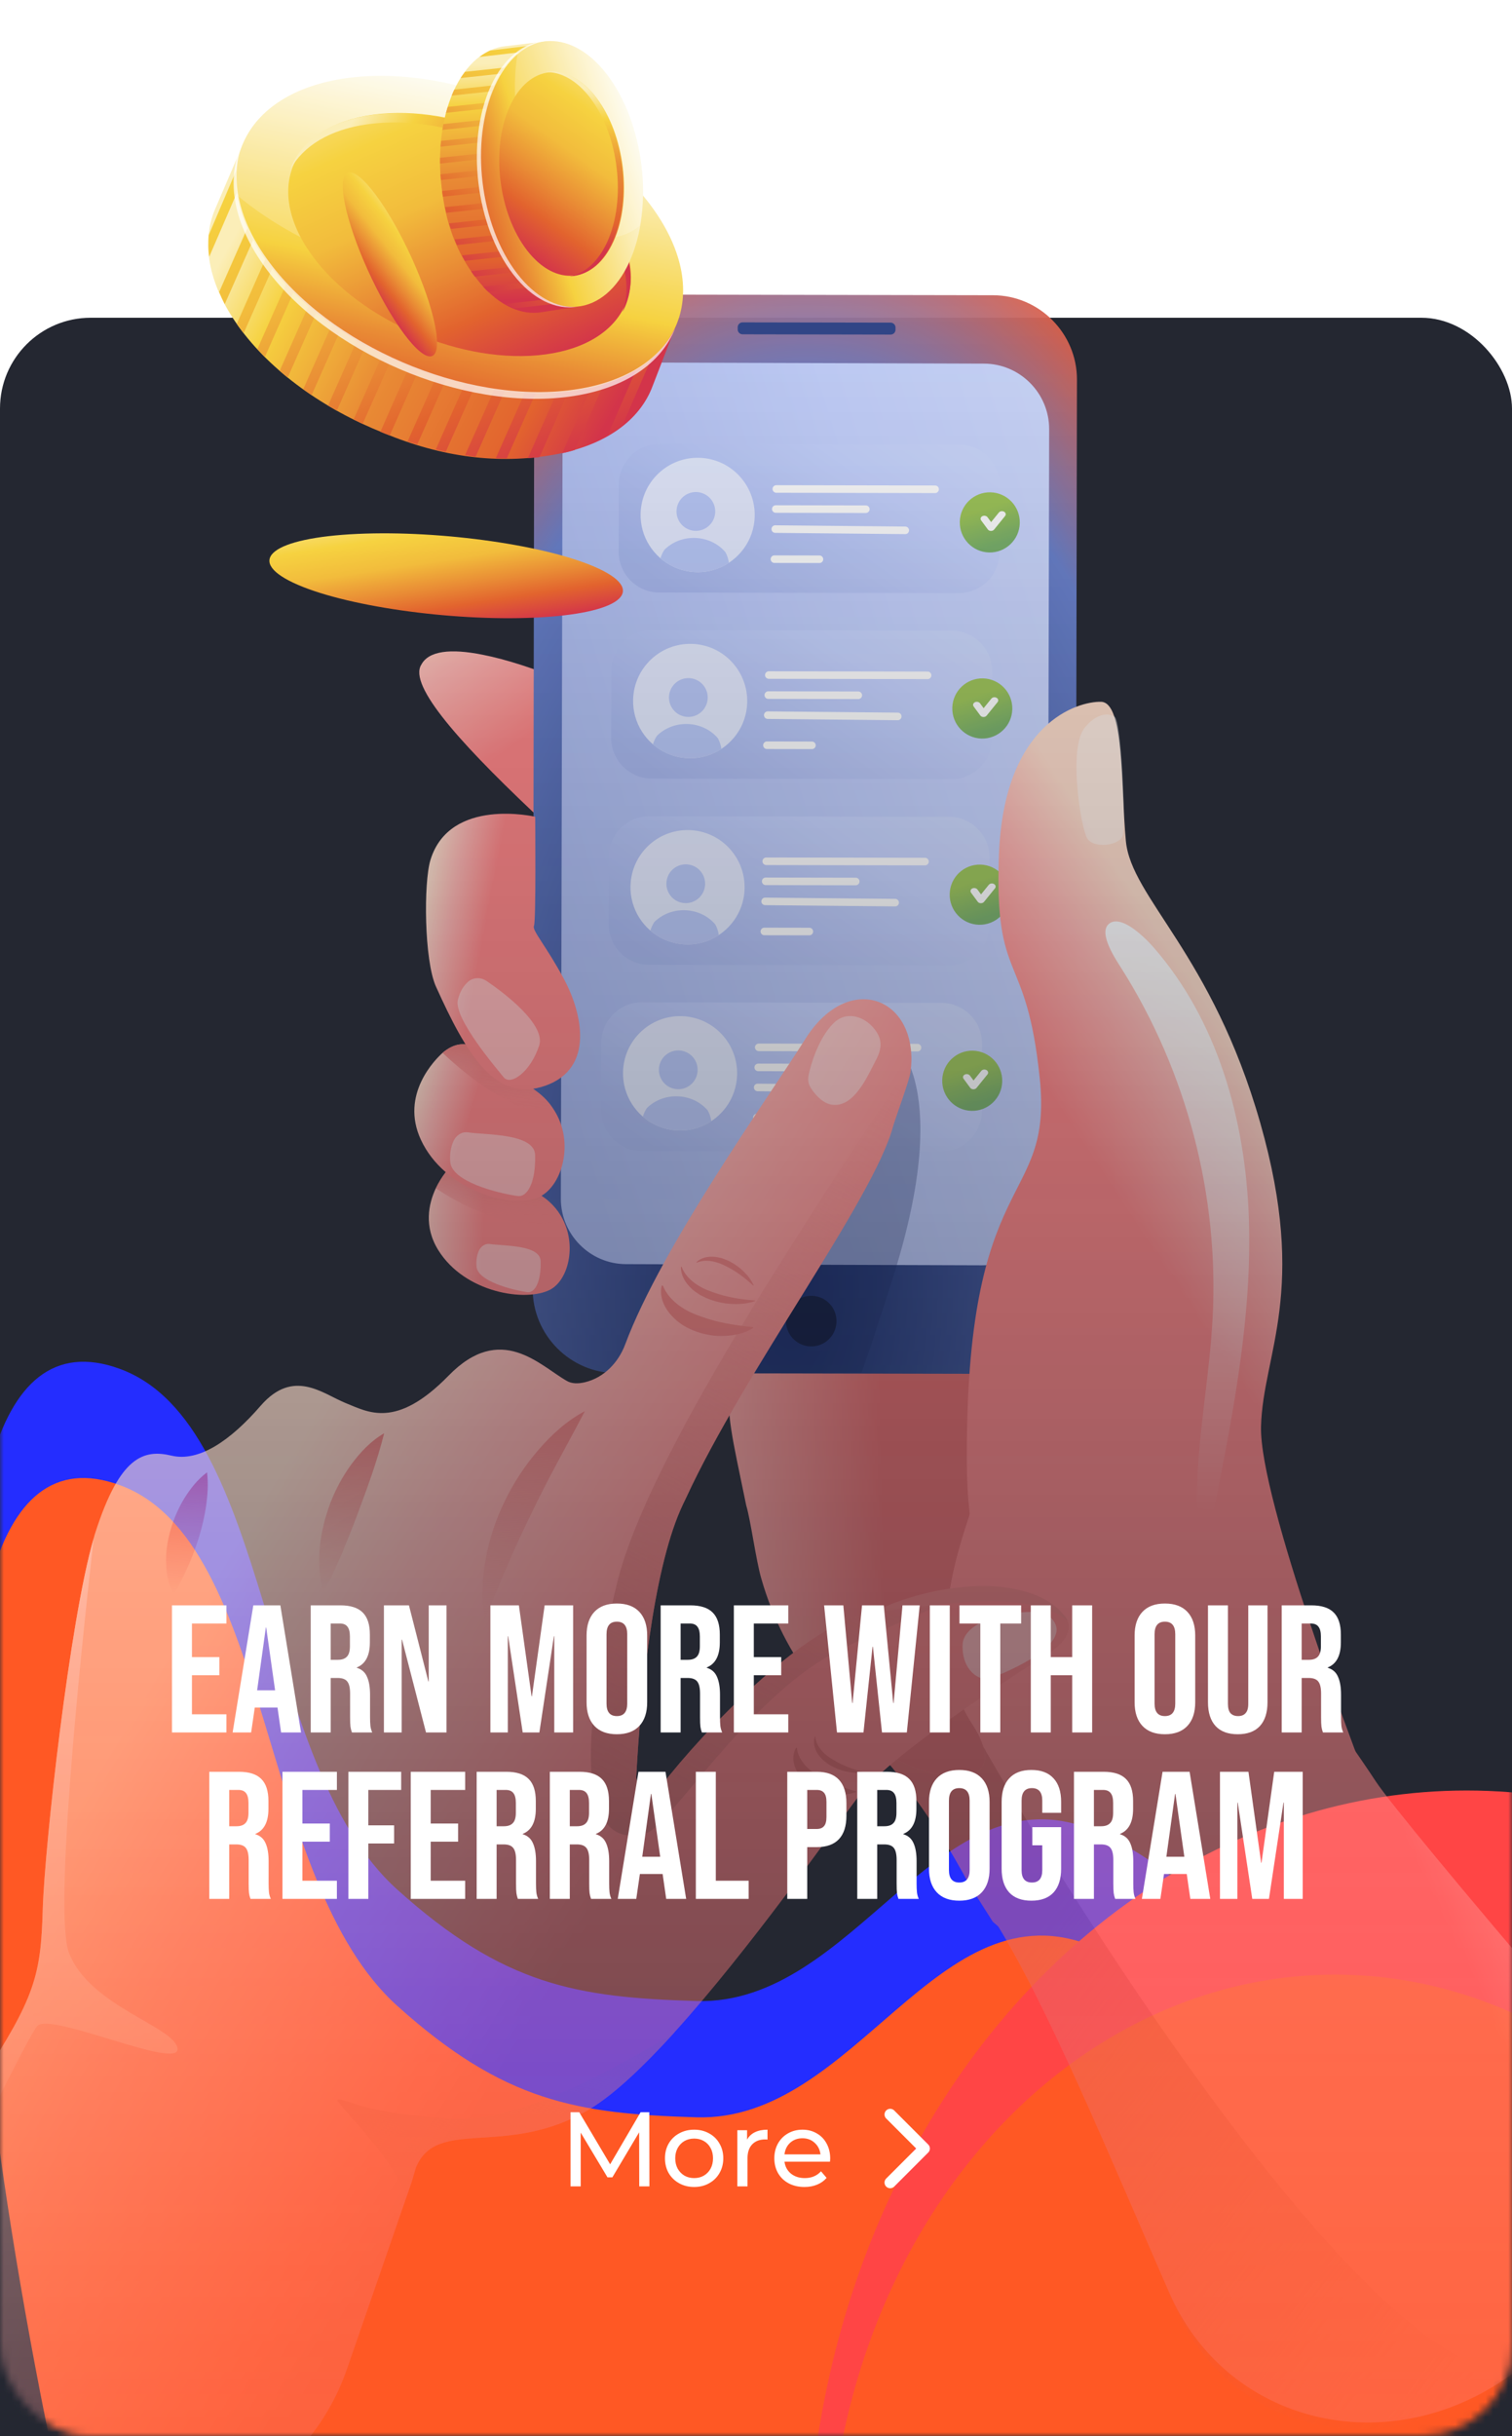 <svg width="200" height="322" viewBox="0 0 200 322" fill="none" xmlns="http://www.w3.org/2000/svg">
<g clip-path="url(#clip0)">
<g filter="url(#filter0_dd)">
<rect y="22" width="200" height="300" rx="12" fill="#242731"/>
</g>
<mask id="mask0" mask-type="alpha" maskUnits="userSpaceOnUse" x="0" y="22" width="200" height="300">
<rect y="22" width="200" height="300" rx="12" fill="#242731"/>
</mask>
<g mask="url(#mask0)">
<g filter="url(#filter1_f)">
<path d="M52.552 249.776C34.043 233.132 36.097 188.303 15.826 180.932C-19.087 168.238 -0.552 288.442 15.826 345.517C47.45 455.724 210.253 465.133 191.916 345.517C184.173 295.003 172.941 253.636 144.634 241.931C124.083 233.434 113.197 265.144 92.117 264.505C76.343 264.028 66.673 262.474 52.552 249.776Z" fill="#242DFF"/>
</g>
<g filter="url(#filter2_f)">
<path d="M52.552 265.146C34.043 248.502 36.097 203.673 15.826 196.302C-19.087 183.608 -0.552 303.812 15.826 360.887C47.45 471.094 210.253 480.503 191.916 360.887C184.173 310.372 172.941 269.005 144.634 257.301C124.083 248.804 113.197 280.513 92.117 279.875C76.343 279.398 66.673 277.843 52.552 265.146Z" fill="#FF5824"/>
</g>
<g filter="url(#filter3_f)">
<ellipse cx="194.002" cy="341.223" rx="87.291" ry="104.547" fill="#FF4545"/>
</g>
<g filter="url(#filter4_f)">
<ellipse cx="176.615" cy="341.383" rx="67.065" ry="80.371" fill="#FF5824"/>
</g>
</g>
<mask id="mask1" mask-type="alpha" maskUnits="userSpaceOnUse" x="0" y="22" width="200" height="300">
<rect y="22" width="200" height="300" rx="12" fill="url(#paint0_linear)"/>
</mask>
<g mask="url(#mask1)">
<path d="M163.201 169.904C163.201 169.904 140.076 187.407 133.478 169.48C129.074 157.452 93.975 129.235 72.376 109.094C61.719 99.156 54.366 91.193 55.592 88.127C55.62 88.036 55.67 87.947 55.719 87.88C56.68 86.017 59.612 85.699 63.841 86.546C66.957 87.156 70.754 88.395 75.01 90.119C91.654 96.805 114.931 110.683 128.584 122.283C129.731 123.257 130.854 124.253 131.975 125.297C134.505 127.603 136.958 130.041 139.341 132.524C156.252 150.371 163.201 169.904 163.201 169.904Z" fill="url(#paint1_linear)"/>
<path d="M164.885 196.614C164.041 209.447 151.415 240.362 143.461 254.767C141.187 258.86 139.749 261.366 139.749 261.366L131.318 254.017C130.247 252.339 129.235 250.725 128.24 249.174C125.953 244.965 122.176 238.398 118.745 234.443C117.751 233.303 116.653 232.158 115.475 230.989C115.476 230.969 115.457 230.948 115.437 230.947C110.275 225.796 103.916 219.867 100.691 208.631C100.003 206.27 99.276 200.838 98.707 198.998C96.823 189.869 95.991 186.637 96.635 183.084C97.28 179.53 99.42 175.639 103.955 169.882C108.007 164.742 115.114 163.226 122.11 158.064C128.871 153.075 136.061 148.994 141.804 147.642C146.154 146.594 149.707 147.136 151.605 150.029C153.715 153.22 156.354 156.932 158.976 161.013C165.08 170.494 165.643 185.115 164.885 196.614Z" fill="url(#paint2_linear)"/>
<g filter="url(#filter5_ii)">
<path d="M131.067 181.603L129.72 181.597L111.941 181.561L104.892 181.547L89.452 181.519L81.838 181.505L81.577 181.51C75.452 181.506 70.429 176.472 70.461 170.319L70.665 50.062C70.694 43.934 75.719 38.927 81.843 38.933L131.334 39.025C137.481 39.033 142.477 44.087 142.454 50.194L142.263 149.87L142.246 170.472C142.218 176.602 137.194 181.607 131.067 181.603Z" fill="url(#paint3_radial)"/>
</g>
<g filter="url(#filter6_ii)">
<path d="M129.904 167.252L82.801 167.098C78.055 167.09 74.179 163.195 74.187 158.442L74.415 56.539C74.423 51.786 78.314 47.905 83.06 47.913L130.163 48.067C134.91 48.075 138.786 51.971 138.777 56.723L138.549 158.627C138.541 163.381 134.65 167.262 129.904 167.252Z" fill="url(#paint4_linear)"/>
</g>
<path d="M107.487 177.972C109.33 177.873 110.744 176.297 110.645 174.451C110.545 172.606 108.971 171.19 107.128 171.29C105.285 171.389 103.871 172.966 103.97 174.811C104.069 176.656 105.644 178.072 107.487 177.972Z" fill="#0A1331"/>
<path d="M117.811 42.648L98.225 42.613C97.869 42.612 97.579 42.903 97.578 43.258L97.578 43.544C97.577 43.901 97.868 44.192 98.222 44.192L117.807 44.228C118.164 44.229 118.454 43.938 118.455 43.583L118.455 43.297C118.456 42.94 118.165 42.649 117.811 42.648Z" fill="#31478B"/>
<g filter="url(#filter7_ii)">
<path d="M126.839 78.398L87.19 78.324C84.241 78.318 81.835 75.9 81.841 72.948L81.858 64.041C81.864 61.089 84.279 58.679 87.228 58.685L126.877 58.759C129.826 58.765 132.232 61.183 132.226 64.136L132.209 73.042C132.203 75.993 129.788 78.403 126.839 78.398Z" fill="url(#paint5_linear)"/>
</g>
<path d="M99.826 68.296C99.736 71.43 97.735 74.062 94.986 75.127C94.08 75.483 93.097 75.653 92.07 75.623C91.028 75.593 90.039 75.348 89.14 74.94C86.473 73.716 84.647 70.975 84.737 67.856C84.858 63.676 88.337 60.391 92.511 60.513C96.668 60.633 99.948 64.116 99.826 68.296Z" fill="#E5EBFF"/>
<path d="M94.398 68.621C94.959 67.32 94.36 65.81 93.06 65.249C91.761 64.688 90.254 65.288 89.693 66.589C89.133 67.89 89.732 69.399 91.031 69.96C92.33 70.521 93.838 69.921 94.398 68.621Z" fill="#BAC9F9"/>
<path d="M87.364 73.798C87.479 73.398 87.655 73.02 87.883 72.674C88.899 71.658 90.349 71.06 91.928 71.106C93.556 71.153 94.991 71.859 95.947 72.98C96.188 73.413 96.348 73.888 96.416 74.391C95.97 74.684 95.492 74.932 94.988 75.128C94.082 75.483 93.099 75.653 92.072 75.623C91.029 75.593 90.041 75.348 89.141 74.94C88.494 74.643 87.896 74.257 87.364 73.798Z" fill="#BAC9F9"/>
<path d="M102.689 64.635L123.691 64.674" stroke="white" stroke-linecap="round"/>
<path d="M102.617 67.286L114.526 67.308" stroke="white" stroke-linecap="round"/>
<path d="M102.546 69.936L119.744 70.102" stroke="white" stroke-linecap="round"/>
<path d="M102.438 73.912L108.394 73.924" stroke="white" stroke-linecap="round"/>
<g filter="url(#filter8_ii)">
<path d="M130.917 72.828C133.108 72.887 134.932 71.155 134.992 68.959C135.051 66.763 133.323 64.935 131.132 64.876C128.941 64.816 127.117 66.548 127.057 68.744C126.998 70.94 128.726 72.768 130.917 72.828Z" fill="url(#paint6_linear)"/>
</g>
<path d="M130.988 70.172C130.853 70.148 130.735 70.081 130.663 69.982L129.782 68.788C129.639 68.593 129.713 68.343 129.945 68.227C130.177 68.113 130.481 68.178 130.626 68.368L131.1 69.013L132.127 67.746C132.28 67.56 132.579 67.51 132.813 67.638C133.04 67.766 133.102 68.019 132.951 68.205L131.497 70C131.405 70.116 131.245 70.182 131.077 70.179C131.044 70.18 131.016 70.176 130.988 70.172Z" fill="white"/>
<g filter="url(#filter9_ii)">
<path d="M125.502 127.61L85.853 127.536C82.904 127.53 80.498 125.112 80.504 122.159L80.521 113.253C80.527 110.3 82.942 107.89 85.891 107.897L125.54 107.971C128.489 107.977 130.896 110.395 130.889 113.347L130.872 122.254C130.866 125.204 128.451 127.614 125.502 127.61Z" fill="url(#paint7_linear)"/>
</g>
<path d="M98.489 117.507C98.399 120.641 96.398 123.273 93.649 124.339C92.743 124.694 91.76 124.864 90.734 124.834C89.691 124.804 88.703 124.56 87.803 124.151C85.136 122.928 83.31 120.187 83.4 117.067C83.521 112.887 87 109.602 91.174 109.724C95.331 109.844 98.612 113.327 98.489 117.507Z" fill="#E5EBFF"/>
<path d="M93.061 117.832C93.622 116.531 93.023 115.022 91.724 114.461C90.424 113.9 88.917 114.499 88.356 115.8C87.796 117.101 88.395 118.611 89.694 119.172C90.993 119.733 92.501 119.133 93.061 117.832Z" fill="#BAC9F9"/>
<path d="M86.027 123.009C86.143 122.609 86.319 122.232 86.547 121.885C87.563 120.869 89.012 120.272 90.592 120.317C92.219 120.364 93.655 121.07 94.61 122.192C94.851 122.625 95.011 123.1 95.08 123.602C94.633 123.896 94.155 124.144 93.651 124.339C92.745 124.695 91.762 124.864 90.735 124.835C89.692 124.805 88.704 124.56 87.805 124.152C87.157 123.855 86.56 123.468 86.027 123.009Z" fill="#BAC9F9"/>
<path d="M101.354 113.847L122.355 113.885" stroke="white" stroke-linecap="round"/>
<path d="M101.282 116.497L113.191 116.519" stroke="white" stroke-linecap="round"/>
<path d="M101.21 119.148L118.408 119.314" stroke="white" stroke-linecap="round"/>
<path d="M101.103 123.123L107.058 123.134" stroke="white" stroke-linecap="round"/>
<g filter="url(#filter10_ii)">
<path d="M129.581 122.039C131.772 122.098 133.596 120.367 133.656 118.171C133.716 115.975 131.988 114.147 129.797 114.087C127.605 114.028 125.781 115.76 125.721 117.955C125.662 120.151 127.39 121.98 129.581 122.039Z" fill="url(#paint8_linear)"/>
</g>
<path d="M129.652 119.383C129.517 119.359 129.4 119.293 129.327 119.194L128.446 117.999C128.304 117.805 128.377 117.554 128.609 117.439C128.841 117.325 129.145 117.39 129.29 117.579L129.765 118.224L130.791 116.958C130.944 116.771 131.244 116.721 131.477 116.849C131.704 116.978 131.766 117.23 131.615 117.417L130.161 119.211C130.069 119.328 129.909 119.393 129.741 119.391C129.709 119.391 129.681 119.387 129.652 119.383Z" fill="white"/>
<g filter="url(#filter11_ii)">
<path d="M125.848 102.996L86.199 102.921C83.25 102.915 80.843 100.497 80.85 97.545L80.867 88.638C80.873 85.686 83.288 83.276 86.237 83.282L125.886 83.356C128.835 83.362 131.241 85.78 131.235 88.733L131.218 97.639C131.212 100.59 128.797 103 125.848 102.996Z" fill="url(#paint9_linear)"/>
</g>
<path d="M98.835 92.893C98.745 96.027 96.745 98.659 93.995 99.724C93.09 100.08 92.106 100.25 91.08 100.22C90.037 100.19 89.049 99.945 88.149 99.537C85.482 98.313 83.656 95.572 83.746 92.453C83.867 88.273 87.346 84.987 91.52 85.11C95.677 85.23 98.957 88.713 98.835 92.893Z" fill="#E5EBFF"/>
<path d="M93.404 93.218C93.965 91.917 93.366 90.407 92.067 89.846C90.768 89.285 89.26 89.885 88.7 91.186C88.139 92.487 88.738 93.996 90.037 94.557C91.337 95.118 92.844 94.519 93.404 93.218Z" fill="#BAC9F9"/>
<path d="M86.369 98.395C86.485 97.995 86.661 97.617 86.889 97.271C87.905 96.255 89.354 95.657 90.934 95.703C92.561 95.75 93.997 96.456 94.952 97.578C95.193 98.01 95.353 98.485 95.422 98.988C94.975 99.281 94.497 99.529 93.993 99.725C93.087 100.08 92.104 100.25 91.077 100.22C90.034 100.19 89.046 99.945 88.147 99.537C87.499 99.24 86.902 98.854 86.369 98.395Z" fill="#BAC9F9"/>
<path d="M101.697 89.232L122.698 89.271" stroke="white" stroke-linecap="round"/>
<path d="M101.625 91.882L113.533 91.905" stroke="white" stroke-linecap="round"/>
<path d="M101.553 94.533L118.751 94.699" stroke="white" stroke-linecap="round"/>
<path d="M101.445 98.509L107.4 98.52" stroke="white" stroke-linecap="round"/>
<g filter="url(#filter12_ii)">
<path d="M129.926 97.425C132.117 97.484 133.941 95.752 134.001 93.556C134.061 91.361 132.333 89.532 130.142 89.473C127.95 89.413 126.126 91.145 126.066 93.341C126.007 95.537 127.735 97.365 129.926 97.425Z" fill="url(#paint10_linear)"/>
</g>
<path d="M129.996 94.769C129.861 94.745 129.744 94.678 129.671 94.579L128.79 93.385C128.648 93.19 128.721 92.94 128.953 92.824C129.185 92.71 129.489 92.775 129.634 92.965L130.109 93.609L131.136 92.343C131.289 92.157 131.588 92.106 131.821 92.235C132.049 92.363 132.11 92.615 131.96 92.802L130.505 94.597C130.413 94.713 130.253 94.779 130.085 94.776C130.053 94.777 130.025 94.773 129.996 94.769Z" fill="white"/>
<g filter="url(#filter13_ii)">
<path d="M124.513 152.207L84.864 152.133C81.915 152.127 79.509 149.709 79.515 146.756L79.532 137.85C79.538 134.897 81.953 132.487 84.902 132.493L124.551 132.568C127.5 132.574 129.907 134.992 129.9 137.944L129.884 146.851C129.877 149.801 127.462 152.211 124.513 152.207Z" fill="url(#paint11_linear)"/>
</g>
<path d="M97.501 142.104C97.41 145.238 95.41 147.87 92.66 148.936C91.755 149.292 90.772 149.461 89.745 149.432C88.702 149.401 87.714 149.157 86.815 148.749C84.147 147.525 82.322 144.784 82.412 141.664C82.532 137.484 86.011 134.199 90.186 134.321C94.342 134.441 97.623 137.924 97.501 142.104Z" fill="#E5EBFF"/>
<path d="M92.07 142.429C92.63 141.128 92.032 139.619 90.732 139.058C89.433 138.497 87.926 139.096 87.365 140.397C86.805 141.698 87.404 143.208 88.703 143.769C90.002 144.33 91.51 143.73 92.07 142.429Z" fill="#BAC9F9"/>
<path d="M85.035 147.606C85.151 147.206 85.327 146.829 85.555 146.482C86.571 145.466 88.021 144.869 89.6 144.914C91.228 144.961 92.663 145.668 93.619 146.789C93.86 147.222 94.02 147.697 94.088 148.199C93.642 148.493 93.163 148.741 92.66 148.936C91.754 149.292 90.77 149.461 89.744 149.432C88.701 149.402 87.713 149.157 86.813 148.749C86.166 148.452 85.568 148.066 85.035 147.606Z" fill="#BAC9F9"/>
<path d="M100.364 138.444L121.366 138.482" stroke="white" stroke-linecap="round"/>
<path d="M100.293 141.094L112.202 141.116" stroke="white" stroke-linecap="round"/>
<path d="M100.22 143.745L117.418 143.91" stroke="white" stroke-linecap="round"/>
<path d="M100.113 147.721L106.068 147.732" stroke="white" stroke-linecap="round"/>
<g filter="url(#filter14_ii)">
<path d="M128.593 146.636C130.784 146.696 132.608 144.964 132.668 142.768C132.727 140.572 130.999 138.744 128.808 138.684C126.617 138.625 124.793 140.357 124.733 142.553C124.674 144.748 126.402 146.577 128.593 146.636Z" fill="url(#paint12_linear)"/>
</g>
<path d="M128.661 143.98C128.526 143.956 128.408 143.89 128.336 143.791L127.455 142.596C127.313 142.402 127.386 142.151 127.618 142.036C127.85 141.922 128.154 141.987 128.299 142.176L128.774 142.821L129.8 141.555C129.953 141.368 130.252 141.318 130.486 141.446C130.713 141.575 130.775 141.827 130.624 142.014L129.17 143.808C129.078 143.924 128.918 143.99 128.75 143.987C128.718 143.988 128.689 143.984 128.661 143.98Z" fill="white"/>
<path d="M128.312 248.733C129.307 250.283 130.32 251.898 131.391 253.576C138.43 264.69 146.765 285.016 154.665 303.063C161.781 319.32 180.721 324.752 196.26 316.192C215.186 305.767 219.476 280.303 205.428 263.881C193.774 250.258 183.741 238.153 182.001 235.499C174.334 223.801 136.722 171.816 134.109 183.369C133.218 187.342 131.175 192.167 129.258 197.389C126.391 205.242 123.813 213.954 125.959 221.946L125.979 221.968C126.517 224.032 127.387 226.052 128.652 227.988C129.208 228.838 129.602 229.599 129.858 230.291C129.929 230.501 130.002 230.69 130.055 230.877C132.03 237.316 120.457 234.967 115.393 230.357C115.433 230.401 115.471 230.443 115.509 230.507C115.53 230.508 115.548 230.529 115.548 230.55C117.454 232.824 121.139 237.491 124.851 243.294C125.942 244.993 127.088 246.8 128.312 248.733Z" fill="url(#paint13_linear)"/>
<path opacity="0.6" d="M128.312 248.733C129.307 250.284 130.32 251.898 131.391 253.576C138.724 265.155 147.465 286.733 155.654 305.315C162.254 320.293 179.776 325.273 194.108 317.378L200.969 313.599C183.572 315.912 146.445 259.415 130.056 230.877C132.03 237.316 120.457 234.967 115.393 230.357C115.433 230.401 115.471 230.443 115.509 230.508C115.53 230.508 115.548 230.529 115.548 230.55C117.454 232.825 121.139 237.491 124.851 243.294C125.942 244.993 127.088 246.8 128.312 248.733Z" fill="url(#paint14_linear)"/>
<path d="M115.282 230.754C114.888 230.385 114.535 230.017 114.245 229.633C114.167 229.527 114.129 229.464 114.129 229.464C114.17 229.465 114.581 229.917 115.282 230.754Z" fill="#FFADAF"/>
<path d="M179.734 232.682C179.734 232.682 166.558 198.241 166.802 188.573C167.046 178.902 173.077 170.757 166.699 148.427C160.323 126.094 149.617 118.678 148.924 111.159C148.232 103.641 148.726 92.845 145.643 92.766C142.56 92.689 132.796 95.538 132.137 112.948C131.478 130.357 135.767 125.3 137.535 142.552C139.303 159.804 127.578 153.858 127.891 193.796C128.206 233.734 165.656 242.621 166.554 241.981C167.452 241.342 179.734 232.682 179.734 232.682Z" fill="url(#paint15_linear)"/>
<path opacity="0.4" d="M147.421 94.741C147.421 94.741 145.71 93.484 143.486 96.186C141.262 98.888 142.969 109.409 143.805 110.81C144.641 112.21 148.045 111.798 148.49 110.486C148.936 109.174 148.33 95.022 147.421 94.741Z" fill="white"/>
<path d="M72.786 170.466C69.576 172.152 61.511 170.92 57.978 165.257C56.031 162.125 56.686 159.127 57.644 157.073C58.432 155.429 59.435 154.384 59.435 154.384C62.401 151.387 65.255 154.438 71.109 157.747C72.673 158.628 73.748 159.824 74.427 161.145C76.298 164.744 75.133 169.224 72.786 170.466Z" fill="url(#paint16_linear)"/>
<path d="M74.431 161.146C68.936 163.189 61.969 159.947 57.648 157.074C58.435 155.431 59.439 154.386 59.439 154.386C62.404 151.389 65.259 154.439 71.112 157.749C72.675 158.63 73.749 159.826 74.431 161.146Z" fill="url(#paint17_linear)"/>
<path opacity="0.4" d="M63.329 165.356C63.61 164.707 64.223 164.342 64.799 164.435C66.495 164.711 71.468 164.496 71.518 166.717C71.584 169.561 70.686 170.936 69.765 170.804C67.553 170.484 63.226 169.324 63.033 167.448C62.943 166.564 63.11 165.866 63.329 165.356Z" fill="white"/>
<path d="M71.1 158.31C67.392 159.726 58.791 157.322 55.686 150.688C52.861 144.64 57.66 139.962 58.54 139.168C58.638 139.08 58.685 139.045 58.685 139.045C62.295 136.175 65.004 139.868 70.954 144.236C71.922 144.937 72.665 145.745 73.212 146.606C76.187 151.094 74.226 157.132 71.1 158.31Z" fill="url(#paint18_linear)"/>
<path opacity="0.4" d="M59.96 150.894C60.331 150.036 61.141 149.553 61.903 149.677C64.146 150.042 70.719 149.758 70.787 152.695C70.873 156.455 69.689 158.273 68.469 158.097C65.546 157.674 59.824 156.141 59.571 153.662C59.451 152.49 59.669 151.567 59.96 150.894Z" fill="white"/>
<path d="M73.214 146.606C72.282 146.705 71.2 146.695 69.985 146.497C66.518 145.932 61.408 141.888 58.541 139.168C58.639 139.08 58.685 139.045 58.685 139.045C62.296 136.175 65.005 139.868 70.955 144.237C71.924 144.937 72.667 145.747 73.214 146.606Z" fill="url(#paint19_linear)"/>
<path d="M70.793 107.962C70.793 107.962 59.515 105.321 56.942 113.658C56.015 116.663 56.107 126.966 57.667 130.414C61.692 139.315 65.483 145.83 72.1 143.525C78.737 141.214 76.969 133.83 74.608 129.429C72.248 125.028 70.339 122.979 70.63 122.379C70.921 121.78 70.793 107.962 70.793 107.962Z" fill="url(#paint20_linear)"/>
<path opacity="0.4" d="M61.892 129.794C62.568 129.182 63.578 129.147 64.335 129.653C66.565 131.145 72.23 135.414 71.321 138.195C70.159 141.755 67.522 143.53 66.62 142.398C65.719 141.267 60 134.631 60.561 132.183C60.827 131.024 61.365 130.273 61.892 129.794Z" fill="white"/>
<path d="M151.186 123.795C151.777 124.336 152.261 124.856 152.535 125.167C161.022 134.823 164.71 147.965 165.185 160.82C165.659 173.675 163.19 186.439 160.689 199.056C160.568 199.663 160.347 200.382 159.749 200.537C158.791 200.783 158.31 199.416 158.308 198.425C158.296 190.3 159.979 182.267 160.405 174.154C161.25 158.045 156.986 141.703 148.378 128.068C147.689 126.976 145.209 123.368 146.672 122.128C147.833 121.148 149.799 122.527 151.186 123.795Z" fill="url(#paint21_linear)"/>
<path opacity="0.3" d="M115.284 177.598C116.238 174.749 117.22 171.714 118.226 168.53C126.852 140.992 116.906 136.354 116.906 136.354L97.099 177.562L95.971 179.909L94.551 181.578L113.97 181.442C114.185 180.832 114.401 180.212 114.614 179.584C114.837 178.932 115.059 178.27 115.284 177.598Z" fill="#14275F"/>
<path d="M113.443 237.611C118.277 231.187 138.527 218.69 138.527 218.69C145.22 214.28 139.905 209.973 125.635 211.44C122.312 211.773 118.463 212.395 114.194 213.428C105.871 215.448 93.103 228.79 87.517 235.988C86.368 237.427 84.072 236.572 84.163 234.732C84.769 223.595 86.378 207.953 89.98 199.639C90.211 199.115 90.466 198.571 90.744 198.013C98.531 181.128 115.42 158.723 118.11 148.968C118.377 147.969 120.373 142.605 120.445 141.657C120.506 141.145 120.549 140.631 120.561 140.174C120.647 131.454 111.916 128.696 106.509 137.361C101.681 145.036 87.529 164.754 82.7 177.698C81.798 180.114 79.89 182.105 77.385 182.707C76.47 182.928 75.639 182.914 74.984 182.539C71.383 180.493 66.243 174.734 59.316 181.859C52.35 188.976 48.653 186.623 45.699 185.453C42.692 184.233 38.813 180.827 34.483 185.812C30.482 190.433 26.313 193.276 22.686 192.413C19.038 191.547 15.873 192.449 12.629 202.529C12.544 202.787 12.457 203.065 12.391 203.346C9.234 214.171 5.903 243.977 5.652 252.42C5.409 261.073 4.629 264.072 -2.483 274.898C-4.741 278.146 -7.949 285.57 -11.208 294.029C-17.58 310.563 -7.463 328.56 9.733 332.804C25.058 336.586 40.738 328.059 45.902 313.136L54.422 288.518L55.02 286.509C57.833 279.713 67.126 285.42 78.151 278.693C81.341 276.753 85.212 273.05 89.219 268.638C99.168 257.648 109.993 242.176 113.443 237.611Z" fill="url(#paint22_linear)"/>
<path opacity="0.4" d="M116.348 138.945C116.246 139.321 116.082 139.71 115.868 140.118C114.769 142.202 113.005 146.424 110.072 146.026C108.994 145.879 108.118 145.018 107.498 144.175C106.837 143.274 106.793 142.734 107.056 141.664C107.59 139.496 108.684 136.766 110.318 135.188C111.876 133.685 114.079 134.261 115.425 135.738C116.42 136.827 116.651 137.832 116.348 138.945Z" fill="white"/>
<path opacity="0.4" d="M138.659 213.544C138.114 213.155 137.4 213.046 136.723 213.058C135.426 213.08 134.098 213.172 132.823 213.417C131.103 213.746 127.416 214.987 127.327 217.414C127.198 220.874 129.671 222.365 131.061 221.83C133.199 221.008 142.764 217.097 138.808 213.66C138.759 213.619 138.709 213.58 138.659 213.544Z" fill="white"/>
<path d="M85.584 242.278C88.569 241.235 98.976 224.61 110.077 218.643C115.982 215.468 121.074 213.859 125.638 211.437C122.318 211.765 118.463 212.39 114.192 213.433C105.869 215.451 93.099 228.784 87.513 235.982C86.373 237.432 84.081 236.57 84.17 234.74C84.769 223.596 86.376 207.955 89.989 199.635C90.212 199.114 90.476 198.565 90.739 198.017C98.529 181.123 115.418 158.716 118.118 148.96C118.386 147.959 120.368 142.611 120.456 141.651C120.505 141.137 120.554 140.623 120.558 140.171C110.716 155.582 85.966 191.141 81.588 209.4C73.143 244.623 82.605 243.288 85.584 242.278Z" fill="url(#paint23_linear)"/>
<path d="M77.36 186.534C74.882 191.272 72.43 195.542 70.295 200.046C69.211 202.276 68.142 204.514 67.169 206.828C66.127 209.128 65.276 211.5 64.096 213.951C63.673 211.298 63.725 208.568 64.272 205.949C64.756 203.309 65.622 200.739 66.813 198.339C67.978 195.924 69.472 193.674 71.219 191.656C72.959 189.64 74.961 187.803 77.36 186.534Z" fill="url(#paint24_linear)"/>
<path d="M50.816 189.455C49.822 193.384 48.562 196.721 47.291 200.146C46.659 201.849 45.967 203.532 45.27 205.248C44.511 206.952 43.822 208.692 42.761 210.471C41.693 206.511 42.301 202.45 43.666 198.765C44.356 196.916 45.309 195.167 46.469 193.564C47.655 191.984 49.021 190.491 50.816 189.455Z" fill="url(#paint25_linear)"/>
<path d="M27.385 194.623C27.578 196.224 27.454 197.653 27.267 199.05C27.058 200.438 26.747 201.769 26.358 203.065C25.965 204.363 25.489 205.62 24.953 206.866C24.398 208.122 23.788 209.319 23.026 210.73C22.156 209.338 21.982 207.748 21.964 206.265C21.971 204.765 22.225 203.316 22.648 201.938C23.069 200.556 23.656 199.237 24.416 197.999C25.197 196.772 26.089 195.593 27.385 194.623Z" fill="url(#paint26_linear)"/>
<path d="M23.48 270.794C23.778 273.7 6.816 265.991 4.964 267.774C3.112 269.557 -19.515 317.498 -19.515 317.498L-19.505 317.436C-13.802 300.941 -6.462 280.918 -2.484 274.896C4.629 264.071 5.409 261.071 5.651 252.419C5.903 243.976 9.234 214.169 12.391 203.344C10.357 221.335 7.163 253.103 9.13 258.156C11.889 265.255 23.161 267.887 23.48 270.794Z" fill="url(#paint27_linear)"/>
<path d="M89.221 268.638C85.213 273.05 81.343 276.753 78.153 278.693C67.127 285.42 57.835 279.713 55.022 286.509L54.424 288.518L53.795 290.332C51.568 284.445 44.185 277.883 44.656 277.543C45.246 277.119 47.658 279.429 60.049 280.054C69.009 280.516 82.472 272.872 89.221 268.638Z" fill="url(#paint28_linear)"/>
<path d="M99.531 175.61C98.332 176.299 97.084 176.539 95.844 176.585C94.598 176.656 93.351 176.449 92.141 176.028C90.943 175.604 89.746 174.942 88.819 173.884C87.884 172.887 87.208 171.43 87.504 170.051L87.515 169.999C87.525 169.947 87.579 169.912 87.631 169.924C87.662 169.932 87.688 169.955 87.7 169.983C88.131 171.035 88.908 171.887 89.808 172.554C90.713 173.227 91.761 173.698 92.836 174.058C93.904 174.444 95.011 174.742 96.136 174.947C97.26 175.149 98.397 175.313 99.536 175.404C99.59 175.409 99.63 175.456 99.625 175.509C99.623 175.543 99.603 175.571 99.577 175.586L99.531 175.61Z" fill="#EF7C7A"/>
<path d="M99.834 172C98.873 172.327 97.889 172.404 96.913 172.364C95.932 172.338 94.962 172.131 94.013 171.813C93.544 171.644 93.081 171.423 92.631 171.191C92.202 170.898 91.754 170.644 91.388 170.252C90.632 169.538 90.048 168.527 90.069 167.495L90.07 167.477C90.071 167.449 90.093 167.427 90.122 167.428C90.142 167.429 90.161 167.442 90.168 167.461C90.498 168.334 91.132 169.051 91.878 169.593C92.621 170.147 93.48 170.532 94.359 170.829C96.109 171.46 97.974 171.778 99.835 171.895C99.863 171.897 99.885 171.922 99.882 171.949C99.882 171.971 99.867 171.988 99.848 171.994L99.834 172Z" fill="#EF7C7A"/>
<path d="M99.676 169.872C99.359 169.172 98.892 168.591 98.366 168.074C97.845 167.547 97.228 167.12 96.563 166.759C96.228 166.589 95.867 166.449 95.506 166.32C95.124 166.235 94.752 166.12 94.346 166.12C93.562 166.072 92.705 166.274 92.148 166.82L92.138 166.83C92.124 166.845 92.123 166.869 92.137 166.883C92.148 166.895 92.165 166.898 92.18 166.893C92.83 166.623 93.552 166.602 94.236 166.731C94.927 166.854 95.583 167.128 96.201 167.46C97.454 168.098 98.592 168.963 99.621 169.926C99.636 169.941 99.662 169.94 99.675 169.925C99.686 169.912 99.688 169.896 99.682 169.882L99.676 169.872Z" fill="#EF7C7A"/>
<path d="M113.135 236.926C112.074 237.264 111.075 237.262 110.125 237.119C109.166 236.993 108.266 236.663 107.444 236.177C106.631 235.692 105.872 235.033 105.403 234.119C104.917 233.25 104.728 232.076 105.259 231.099L105.279 231.062C105.299 231.024 105.347 231.006 105.383 231.023C105.406 231.033 105.42 231.054 105.422 231.077C105.515 231.915 105.913 232.655 106.448 233.275C106.983 233.902 107.673 234.4 108.408 234.819C109.13 235.257 109.903 235.635 110.71 235.947C111.517 236.256 112.342 236.54 113.183 236.771C113.223 236.781 113.244 236.822 113.228 236.861C113.218 236.884 113.199 236.903 113.175 236.91L113.135 236.926Z" fill="#DF6563"/>
<path d="M114.164 234.305C113.363 234.41 112.602 234.326 111.872 234.157C111.135 233.997 110.446 233.706 109.797 233.335C109.479 233.142 109.178 232.913 108.89 232.677C108.63 232.399 108.348 232.149 108.158 231.806C107.745 231.171 107.526 230.341 107.772 229.58L107.777 229.567C107.784 229.547 107.807 229.533 107.827 229.539C107.843 229.542 107.853 229.555 107.855 229.57C107.91 230.261 108.232 230.882 108.675 231.389C109.115 231.905 109.679 232.312 110.28 232.656C111.465 233.372 112.807 233.875 114.19 234.228C114.21 234.233 114.221 234.254 114.214 234.274C114.209 234.29 114.194 234.301 114.178 234.303L114.164 234.305Z" fill="#DF6563"/>
<path d="M115.61 213.097C117.624 212.037 119.774 211.298 121.966 210.725C124.159 210.149 126.418 209.817 128.706 209.676C130.988 209.557 133.333 209.721 135.586 210.367C137.806 210.987 140.062 212.224 141.225 214.238C139.417 212.828 137.339 212.25 135.24 211.933C133.132 211.653 130.974 211.578 128.803 211.729C124.456 211.931 120.107 212.598 115.61 213.097Z" fill="#EF7C7A"/>
</g>
<g filter="url(#filter15_f)">
<path d="M70.743 81.641C59.576 82.151 45.258 80.083 38.789 77.027C32.321 73.97 36.123 71.083 47.291 70.573C58.458 70.063 72.776 72.13 79.245 75.187C85.714 78.244 81.911 81.131 70.743 81.641Z" fill="url(#paint29_linear)"/>
</g>
<path d="M33.462 19.186C35.938 17.103 39.457 15.626 43.896 15.028L84.029 31.374C86.788 34.903 88.273 38.418 88.59 41.639L89.774 42.099L86.331 51.01C84.669 55.502 80.179 58.876 73.256 60.106C65.954 61.396 58.474 60.461 50.731 57.227C42.932 54.131 35.853 49.136 31.529 43.111C27.436 37.394 26.58 31.843 28.53 27.469L32.293 18.687L33.462 19.186Z" fill="url(#paint30_linear)"/>
<path d="M88.381 42.281C88.326 41.523 88.201 40.756 88.014 39.961L80.35 57.615C81.066 57.209 81.735 56.696 82.334 56.22L88.381 42.281Z" fill="url(#paint31_linear)"/>
<path d="M44.108 15.075C42.155 15.349 40.385 15.822 38.796 16.412L28.992 38.592C29.215 39.135 29.463 39.667 29.727 40.206L40.215 16.503L42.538 17.485L31.323 42.808C31.416 42.949 31.525 43.097 31.617 43.238C31.81 43.502 32.019 43.774 32.227 44.045L43.764 18.004L46.087 18.986L34.046 46.141C34.37 46.502 34.702 46.846 35.034 47.19L47.307 19.522L49.63 20.505L36.997 49.018C37.345 49.328 37.7 49.621 38.055 49.913L50.856 21.024L53.179 22.006L40.109 51.455C40.48 51.713 40.85 51.971 41.221 52.23L54.399 22.542L56.722 23.524L43.397 53.614C43.783 53.838 44.169 54.063 44.555 54.287L57.941 24.06L60.264 25.043L46.77 55.454C47.171 55.644 47.572 55.834 47.974 56.024L61.491 25.561L63.814 26.544L50.312 57.078C50.721 57.251 51.138 57.407 51.554 57.563L65.04 27.062L67.363 28.045L53.907 58.364C54.331 58.503 54.764 58.625 55.196 58.746L68.598 28.547L70.921 29.529L57.636 59.425C58.075 59.529 58.523 59.617 58.97 59.704L72.148 30.048L74.471 31.03L61.522 60.159C61.977 60.23 62.44 60.33 62.911 60.366L75.698 31.549L78.021 32.531L65.587 60.562C66.065 60.581 66.568 60.589 67.037 60.584L79.248 33.05L81.57 34.032L69.826 60.554C70.352 60.512 70.863 60.498 71.363 60.424L82.797 34.551L85.12 35.534L74.366 59.913C74.954 59.775 75.486 59.664 76.016 59.481L86.355 36.035L86.568 36.125C85.961 34.79 85.192 33.426 84.228 32.062C82.343 29.413 79.92 26.963 77.123 24.783L54.385 15.167C50.891 14.667 47.4 14.595 44.108 15.075Z" fill="url(#paint32_linear)"/>
<path d="M34.758 17.579C34.233 17.929 33.739 18.292 33.285 18.691L32.941 18.544L27.601 31.095C27.559 31.989 27.518 32.989 27.678 33.931L34.758 17.579Z" fill="url(#paint33_linear)"/>
<path d="M75.61 51.688C61.484 53.581 43.394 45.863 35.201 34.446C27.008 23.029 31.826 12.221 45.96 10.311C60.087 8.418 78.176 16.136 86.37 27.553C94.555 38.987 89.745 49.778 75.61 51.688Z" fill="url(#paint34_linear)"/>
<path opacity="0.2" d="M65.737 36.651C76.138 35.252 81.483 29.021 80.331 21.273C71.055 13.463 57.157 8.768 45.809 10.31C35.407 11.708 30.063 17.94 31.215 25.688C40.507 33.505 54.397 38.175 65.737 36.651Z" fill="white"/>
<path opacity="0.7" d="M75.751 51.53C61.587 53.461 43.463 45.69 35.264 34.17C31.296 28.599 30.402 23.18 32.112 18.836C29.893 23.31 30.643 29.097 34.867 35.064C43.066 46.584 61.191 54.356 75.355 52.425C82.668 51.425 87.499 48.01 89.323 43.367C87.266 47.562 82.603 50.599 75.751 51.53Z" fill="white"/>
<path d="M72.151 46.847C61.327 48.308 47.451 42.387 41.181 33.633C34.912 24.879 38.598 16.611 49.421 15.15C60.244 13.689 74.121 19.61 80.39 28.364C86.659 37.119 82.974 45.386 72.151 46.847Z" fill="url(#paint35_linear)"/>
<path d="M48.708 16.413C59.578 14.932 73.512 20.906 79.805 29.745C82.759 33.905 83.508 37.96 82.35 41.241C84.207 37.774 83.671 33.236 80.34 28.539C74.047 19.699 60.113 13.726 49.243 15.207C43.483 15.985 39.728 18.705 38.407 22.402C40.073 19.317 43.605 17.098 48.708 16.413Z" fill="url(#paint36_linear)"/>
<g filter="url(#filter16_f)">
<path d="M52.183 42.293C48.758 36.939 45.705 29.301 45.371 25.247C45.037 21.192 47.54 22.244 50.966 27.598C54.392 32.952 57.444 40.59 57.778 44.644C58.112 48.698 55.609 47.647 52.183 42.293Z" fill="url(#paint37_linear)"/>
</g>
<path d="M72.337 6.18C74.067 6.807 75.795 8.12 77.351 10.136L80.712 34.544C79.758 36.906 78.45 38.637 76.954 39.708L77.064 40.422L71.697 41.26C69.013 41.719 66.075 40.467 63.501 37.408C60.79 34.178 59.124 30.23 58.515 25.498C57.823 20.778 58.27 15.872 60.007 12.03C61.659 8.389 64.149 6.39 66.857 6.106L72.251 5.463L72.337 6.18Z" fill="url(#paint38_linear)"/>
<path d="M76.579 39.788C76.936 39.545 77.278 39.266 77.616 38.948L66.745 40.193C67.148 40.43 67.591 40.614 67.996 40.773L76.579 39.788Z" fill="url(#paint39_linear)"/>
<path d="M77.388 10.254C76.698 9.37 75.962 8.633 75.22 8.018L61.511 9.496C61.307 9.76 61.116 10.033 60.925 10.316L75.578 8.742L75.755 10.166L60.098 11.843C60.055 11.928 60.013 12.024 59.97 12.109C59.895 12.28 59.82 12.46 59.746 12.64L75.848 10.917L76.025 12.34L59.231 14.131C59.145 14.393 59.07 14.654 58.995 14.916L76.108 13.093L76.284 14.516L58.653 16.402C58.599 16.661 58.556 16.919 58.513 17.177L76.378 15.268L76.555 16.691L58.338 18.627C58.316 18.883 58.294 19.139 58.272 19.395L76.637 17.444L76.814 18.867L58.21 20.86C58.209 21.114 58.208 21.367 58.207 21.621L76.897 19.619L77.073 21.042L58.263 23.044C58.283 23.295 58.303 23.547 58.324 23.798L77.167 21.794L77.343 23.217L58.47 25.25C58.501 25.5 58.542 25.75 58.584 25.999L77.437 23.969L77.613 25.392L58.858 27.385C58.911 27.634 58.974 27.881 59.036 28.128L77.717 26.142L77.894 27.566L59.396 29.523C59.47 29.769 59.554 30.014 59.638 30.259L77.987 28.317L78.164 29.74L60.139 31.645C60.234 31.889 60.316 32.146 60.432 32.388L78.257 30.492L78.434 31.915L61.097 33.761C61.224 34.002 61.362 34.252 61.498 34.482L78.527 32.667L78.704 34.09L62.306 35.847C62.476 36.093 62.628 36.341 62.807 36.566L78.797 34.841L78.974 36.264L63.912 37.9C64.147 38.15 64.353 38.38 64.594 38.589L79.078 37.015L79.094 37.145C79.579 36.467 80.032 35.7 80.429 34.838C81.198 33.157 81.716 31.267 81.994 29.27L80.264 15.34C79.518 13.478 78.561 11.738 77.388 10.254Z" fill="url(#paint40_linear)"/>
<path d="M73.497 6.362C73.176 6.202 72.857 6.062 72.531 5.952L72.506 5.741L64.808 6.68C64.355 6.913 63.851 7.178 63.433 7.524L73.497 6.362Z" fill="url(#paint41_linear)"/>
<path d="M68.316 36.174C63.367 29.756 62.026 18.655 65.318 11.375C68.61 4.095 75.302 3.394 80.261 9.811C85.209 16.229 86.551 27.331 83.259 34.611C79.956 41.892 73.275 42.591 68.316 36.174Z" fill="url(#paint42_linear)"/>
<path opacity="0.2" d="M72.913 27.037C76.559 31.762 81.147 32.622 84.634 29.852C85.843 23.064 84.204 14.886 80.218 9.736C76.573 5.012 71.985 4.152 68.497 6.922C67.29 13.72 68.939 21.887 72.913 27.037Z" fill="white"/>
<path opacity="0.7" d="M68.433 36.199C63.456 29.773 62.13 18.639 65.472 11.327C67.087 7.79 69.501 5.809 72.126 5.416C69.292 5.595 66.656 7.61 64.918 11.386C61.577 18.698 62.903 29.832 67.88 36.258C70.451 39.574 73.507 40.983 76.311 40.56C73.661 40.74 70.84 39.307 68.433 36.199Z" fill="white"/>
<path d="M69.716 33.094C65.919 28.18 64.89 19.664 67.418 14.088C69.947 8.512 75.066 7.977 78.862 12.891C82.658 17.805 83.688 26.321 81.159 31.897C78.631 37.473 73.512 38.008 69.716 33.094Z" fill="url(#paint43_linear)"/>
<path d="M78.037 12.899C81.857 17.83 82.877 26.39 80.313 32.001C79.104 34.639 77.321 36.16 75.376 36.523C77.611 36.451 79.693 34.898 81.059 31.922C83.623 26.31 82.603 17.751 78.783 12.819C76.763 10.204 74.356 9.129 72.16 9.529C74.153 9.472 76.25 10.581 78.037 12.899Z" fill="url(#paint44_linear)"/>
<path d="M22.75 212.2H29.95V214.6H25.39V219.04H29.014V221.44H25.39V226.6H29.95V229H22.75V212.2ZM33.508 212.2H37.084L39.82 229H37.18L36.7 225.664V225.712H33.7L33.22 229H30.772L33.508 212.2ZM36.388 223.432L35.212 215.128H35.164L34.012 223.432H36.388ZM41.101 212.2H45.013C46.373 212.2 47.365 212.52 47.989 213.16C48.613 213.784 48.925 214.752 48.925 216.064V217.096C48.925 218.84 48.349 219.944 47.197 220.408V220.456C47.837 220.648 48.285 221.04 48.541 221.632C48.813 222.224 48.949 223.016 48.949 224.008V226.96C48.949 227.44 48.965 227.832 48.997 228.136C49.029 228.424 49.109 228.712 49.237 229H46.549C46.453 228.728 46.389 228.472 46.357 228.232C46.325 227.992 46.309 227.56 46.309 226.936V223.864C46.309 223.096 46.181 222.56 45.925 222.256C45.685 221.952 45.261 221.8 44.653 221.8H43.741V229H41.101V212.2ZM44.701 219.4C45.229 219.4 45.621 219.264 45.877 218.992C46.149 218.72 46.285 218.264 46.285 217.624V216.328C46.285 215.72 46.173 215.28 45.949 215.008C45.741 214.736 45.405 214.6 44.941 214.6H43.741V219.4H44.701ZM50.781 212.2H54.093L56.661 222.256H56.709V212.2H59.061V229H56.349L53.181 216.736H53.133V229H50.781V212.2ZM64.867 212.2H68.635L70.315 224.224H70.363L72.043 212.2H75.811V229H73.315V216.28H73.267L71.347 229H69.139L67.219 216.28H67.171V229H64.867V212.2ZM81.597 229.24C80.301 229.24 79.309 228.872 78.621 228.136C77.933 227.4 77.589 226.36 77.589 225.016V216.184C77.589 214.84 77.933 213.8 78.621 213.064C79.309 212.328 80.301 211.96 81.597 211.96C82.893 211.96 83.885 212.328 84.573 213.064C85.261 213.8 85.605 214.84 85.605 216.184V225.016C85.605 226.36 85.261 227.4 84.573 228.136C83.885 228.872 82.893 229.24 81.597 229.24ZM81.597 226.84C82.509 226.84 82.965 226.288 82.965 225.184V216.016C82.965 214.912 82.509 214.36 81.597 214.36C80.685 214.36 80.229 214.912 80.229 216.016V225.184C80.229 226.288 80.685 226.84 81.597 226.84ZM87.39 212.2H91.302C92.662 212.2 93.654 212.52 94.278 213.16C94.902 213.784 95.214 214.752 95.214 216.064V217.096C95.214 218.84 94.638 219.944 93.486 220.408V220.456C94.126 220.648 94.574 221.04 94.83 221.632C95.102 222.224 95.238 223.016 95.238 224.008V226.96C95.238 227.44 95.254 227.832 95.286 228.136C95.318 228.424 95.398 228.712 95.526 229H92.838C92.742 228.728 92.678 228.472 92.646 228.232C92.614 227.992 92.598 227.56 92.598 226.936V223.864C92.598 223.096 92.47 222.56 92.214 222.256C91.974 221.952 91.55 221.8 90.942 221.8H90.03V229H87.39V212.2ZM90.99 219.4C91.518 219.4 91.91 219.264 92.166 218.992C92.438 218.72 92.574 218.264 92.574 217.624V216.328C92.574 215.72 92.462 215.28 92.238 215.008C92.03 214.736 91.694 214.6 91.23 214.6H90.03V219.4H90.99ZM97.07 212.2H104.27V214.6H99.71V219.04H103.334V221.44H99.71V226.6H104.27V229H97.07V212.2ZM109.008 212.2H111.552L112.728 225.112H112.776L114.024 212.2H116.904L118.152 225.112H118.2L119.376 212.2H121.656L119.952 229H116.664L115.464 217.672H115.416L114.216 229H110.712L109.008 212.2ZM122.992 212.2H125.632V229H122.992V212.2ZM129.673 214.6H126.913V212.2H135.073V214.6H132.313V229H129.673V214.6ZM136.351 212.2H138.991V219.04H141.823V212.2H144.463V229H141.823V221.44H138.991V229H136.351V212.2ZM154.089 229.24C152.793 229.24 151.801 228.872 151.113 228.136C150.425 227.4 150.081 226.36 150.081 225.016V216.184C150.081 214.84 150.425 213.8 151.113 213.064C151.801 212.328 152.793 211.96 154.089 211.96C155.385 211.96 156.377 212.328 157.065 213.064C157.753 213.8 158.097 214.84 158.097 216.184V225.016C158.097 226.36 157.753 227.4 157.065 228.136C156.377 228.872 155.385 229.24 154.089 229.24ZM154.089 226.84C155.001 226.84 155.457 226.288 155.457 225.184V216.016C155.457 214.912 155.001 214.36 154.089 214.36C153.177 214.36 152.721 214.912 152.721 216.016V225.184C152.721 226.288 153.177 226.84 154.089 226.84ZM163.722 229.24C162.442 229.24 161.466 228.88 160.794 228.16C160.122 227.424 159.786 226.376 159.786 225.016V212.2H162.426V225.208C162.426 225.784 162.538 226.2 162.762 226.456C163.002 226.712 163.338 226.84 163.77 226.84C164.202 226.84 164.53 226.712 164.754 226.456C164.994 226.2 165.114 225.784 165.114 225.208V212.2H167.658V225.016C167.658 226.376 167.322 227.424 166.65 228.16C165.978 228.88 165.002 229.24 163.722 229.24ZM169.539 212.2H173.451C174.811 212.2 175.803 212.52 176.427 213.16C177.051 213.784 177.363 214.752 177.363 216.064V217.096C177.363 218.84 176.787 219.944 175.635 220.408V220.456C176.275 220.648 176.723 221.04 176.979 221.632C177.251 222.224 177.387 223.016 177.387 224.008V226.96C177.387 227.44 177.403 227.832 177.435 228.136C177.467 228.424 177.547 228.712 177.675 229H174.987C174.891 228.728 174.827 228.472 174.795 228.232C174.763 227.992 174.747 227.56 174.747 226.936V223.864C174.747 223.096 174.619 222.56 174.363 222.256C174.123 221.952 173.699 221.8 173.091 221.8H172.179V229H169.539V212.2ZM173.139 219.4C173.667 219.4 174.059 219.264 174.315 218.992C174.587 218.72 174.723 218.264 174.723 217.624V216.328C174.723 215.72 174.611 215.28 174.387 215.008C174.179 214.736 173.843 214.6 173.379 214.6H172.179V219.4H173.139ZM27.683 234.2H31.595C32.955 234.2 33.947 234.52 34.571 235.16C35.195 235.784 35.507 236.752 35.507 238.064V239.096C35.507 240.84 34.931 241.944 33.779 242.408V242.456C34.419 242.648 34.867 243.04 35.123 243.632C35.395 244.224 35.531 245.016 35.531 246.008V248.96C35.531 249.44 35.547 249.832 35.579 250.136C35.611 250.424 35.691 250.712 35.819 251H33.131C33.035 250.728 32.971 250.472 32.939 250.232C32.907 249.992 32.891 249.56 32.891 248.936V245.864C32.891 245.096 32.763 244.56 32.507 244.256C32.267 243.952 31.843 243.8 31.235 243.8H30.323V251H27.683V234.2ZM31.283 241.4C31.811 241.4 32.203 241.264 32.459 240.992C32.731 240.72 32.867 240.264 32.867 239.624V238.328C32.867 237.72 32.755 237.28 32.531 237.008C32.323 236.736 31.987 236.6 31.523 236.6H30.323V241.4H31.283ZM37.363 234.2H44.563V236.6H40.003V241.04H43.627V243.44H40.003V248.6H44.563V251H37.363V234.2ZM46.082 234.2H53.066V236.6H48.722V241.28H52.13V243.68H48.722V251H46.082V234.2ZM54.332 234.2H61.532V236.6H56.972V241.04H60.596V243.44H56.972V248.6H61.532V251H54.332V234.2ZM63.05 234.2H66.962C68.322 234.2 69.314 234.52 69.938 235.16C70.562 235.784 70.874 236.752 70.874 238.064V239.096C70.874 240.84 70.298 241.944 69.146 242.408V242.456C69.786 242.648 70.234 243.04 70.49 243.632C70.762 244.224 70.898 245.016 70.898 246.008V248.96C70.898 249.44 70.914 249.832 70.946 250.136C70.978 250.424 71.058 250.712 71.186 251H68.498C68.402 250.728 68.338 250.472 68.306 250.232C68.274 249.992 68.258 249.56 68.258 248.936V245.864C68.258 245.096 68.13 244.56 67.874 244.256C67.634 243.952 67.21 243.8 66.602 243.8H65.69V251H63.05V234.2ZM66.65 241.4C67.178 241.4 67.57 241.264 67.826 240.992C68.098 240.72 68.234 240.264 68.234 239.624V238.328C68.234 237.72 68.122 237.28 67.898 237.008C67.69 236.736 67.354 236.6 66.89 236.6H65.69V241.4H66.65ZM72.73 234.2H76.642C78.002 234.2 78.994 234.52 79.618 235.16C80.242 235.784 80.554 236.752 80.554 238.064V239.096C80.554 240.84 79.978 241.944 78.826 242.408V242.456C79.466 242.648 79.914 243.04 80.17 243.632C80.442 244.224 80.578 245.016 80.578 246.008V248.96C80.578 249.44 80.594 249.832 80.626 250.136C80.658 250.424 80.738 250.712 80.866 251H78.178C78.082 250.728 78.018 250.472 77.986 250.232C77.954 249.992 77.938 249.56 77.938 248.936V245.864C77.938 245.096 77.81 244.56 77.554 244.256C77.314 243.952 76.89 243.8 76.282 243.8H75.37V251H72.73V234.2ZM76.33 241.4C76.858 241.4 77.25 241.264 77.506 240.992C77.778 240.72 77.914 240.264 77.914 239.624V238.328C77.914 237.72 77.802 237.28 77.578 237.008C77.37 236.736 77.034 236.6 76.57 236.6H75.37V241.4H76.33ZM84.45 234.2H88.026L90.762 251H88.122L87.642 247.664V247.712H84.642L84.162 251H81.714L84.45 234.2ZM87.33 245.432L86.154 237.128H86.106L84.954 245.432H87.33ZM92.043 234.2H94.683V248.6H99.027V251H92.043V234.2ZM104.136 234.2H108.024C109.336 234.2 110.32 234.552 110.976 235.256C111.632 235.96 111.96 236.992 111.96 238.352V240.008C111.96 241.368 111.632 242.4 110.976 243.104C110.32 243.808 109.336 244.16 108.024 244.16H106.776V251H104.136V234.2ZM108.024 241.76C108.456 241.76 108.776 241.64 108.984 241.4C109.208 241.16 109.32 240.752 109.32 240.176V238.184C109.32 237.608 109.208 237.2 108.984 236.96C108.776 236.72 108.456 236.6 108.024 236.6H106.776V241.76H108.024ZM113.394 234.2H117.306C118.666 234.2 119.658 234.52 120.282 235.16C120.906 235.784 121.218 236.752 121.218 238.064V239.096C121.218 240.84 120.642 241.944 119.49 242.408V242.456C120.13 242.648 120.578 243.04 120.834 243.632C121.106 244.224 121.242 245.016 121.242 246.008V248.96C121.242 249.44 121.258 249.832 121.29 250.136C121.322 250.424 121.402 250.712 121.53 251H118.842C118.746 250.728 118.682 250.472 118.65 250.232C118.618 249.992 118.602 249.56 118.602 248.936V245.864C118.602 245.096 118.474 244.56 118.218 244.256C117.978 243.952 117.554 243.8 116.946 243.8H116.034V251H113.394V234.2ZM116.994 241.4C117.522 241.4 117.914 241.264 118.17 240.992C118.442 240.72 118.578 240.264 118.578 239.624V238.328C118.578 237.72 118.466 237.28 118.242 237.008C118.034 236.736 117.698 236.6 117.234 236.6H116.034V241.4H116.994ZM126.89 251.24C125.594 251.24 124.602 250.872 123.914 250.136C123.226 249.4 122.882 248.36 122.882 247.016V238.184C122.882 236.84 123.226 235.8 123.914 235.064C124.602 234.328 125.594 233.96 126.89 233.96C128.186 233.96 129.178 234.328 129.866 235.064C130.554 235.8 130.898 236.84 130.898 238.184V247.016C130.898 248.36 130.554 249.4 129.866 250.136C129.178 250.872 128.186 251.24 126.89 251.24ZM126.89 248.84C127.802 248.84 128.258 248.288 128.258 247.184V238.016C128.258 236.912 127.802 236.36 126.89 236.36C125.978 236.36 125.522 236.912 125.522 238.016V247.184C125.522 248.288 125.978 248.84 126.89 248.84ZM136.427 251.24C135.147 251.24 134.171 250.88 133.499 250.16C132.827 249.424 132.491 248.376 132.491 247.016V238.184C132.491 236.824 132.827 235.784 133.499 235.064C134.171 234.328 135.147 233.96 136.427 233.96C137.707 233.96 138.683 234.328 139.355 235.064C140.027 235.784 140.363 236.824 140.363 238.184V239.624H137.867V238.016C137.867 236.912 137.411 236.36 136.499 236.36C135.587 236.36 135.131 236.912 135.131 238.016V247.208C135.131 248.296 135.587 248.84 136.499 248.84C137.411 248.84 137.867 248.296 137.867 247.208V243.92H136.547V241.52H140.363V247.016C140.363 248.376 140.027 249.424 139.355 250.16C138.683 250.88 137.707 251.24 136.427 251.24ZM142.058 234.2H145.97C147.33 234.2 148.322 234.52 148.946 235.16C149.57 235.784 149.882 236.752 149.882 238.064V239.096C149.882 240.84 149.306 241.944 148.154 242.408V242.456C148.794 242.648 149.242 243.04 149.498 243.632C149.77 244.224 149.906 245.016 149.906 246.008V248.96C149.906 249.44 149.922 249.832 149.954 250.136C149.986 250.424 150.066 250.712 150.194 251H147.506C147.41 250.728 147.346 250.472 147.314 250.232C147.282 249.992 147.266 249.56 147.266 248.936V245.864C147.266 245.096 147.138 244.56 146.882 244.256C146.642 243.952 146.218 243.8 145.61 243.8H144.698V251H142.058V234.2ZM145.658 241.4C146.186 241.4 146.578 241.264 146.834 240.992C147.106 240.72 147.242 240.264 147.242 239.624V238.328C147.242 237.72 147.13 237.28 146.906 237.008C146.698 236.736 146.362 236.6 145.898 236.6H144.698V241.4H145.658ZM153.778 234.2H157.354L160.09 251H157.45L156.97 247.664V247.712H153.97L153.49 251H151.042L153.778 234.2ZM156.658 245.432L155.482 237.128H155.434L154.282 245.432H156.658ZM161.371 234.2H165.139L166.819 246.224H166.867L168.547 234.2H172.315V251H169.819V238.28H169.771L167.851 251H165.643L163.723 238.28H163.675V251H161.371V234.2Z" fill="white"/>
<path d="M84.556 289L84.542 281.86L81 287.81H80.356L76.814 281.902V289H75.47V279.2H76.618L80.706 286.088L84.738 279.2H85.886L85.9 289H84.556ZM91.823 289.084C91.086 289.084 90.423 288.921 89.835 288.594C89.247 288.267 88.785 287.819 88.449 287.25C88.122 286.671 87.959 286.018 87.959 285.29C87.959 284.562 88.122 283.913 88.449 283.344C88.785 282.765 89.247 282.317 89.835 282C90.423 281.673 91.086 281.51 91.823 281.51C92.56 281.51 93.218 281.673 93.797 282C94.385 282.317 94.842 282.765 95.169 283.344C95.505 283.913 95.673 284.562 95.673 285.29C95.673 286.018 95.505 286.671 95.169 287.25C94.842 287.819 94.385 288.267 93.797 288.594C93.218 288.921 92.56 289.084 91.823 289.084ZM91.823 287.908C92.299 287.908 92.724 287.801 93.097 287.586C93.48 287.362 93.778 287.054 93.993 286.662C94.208 286.261 94.315 285.803 94.315 285.29C94.315 284.777 94.208 284.324 93.993 283.932C93.778 283.531 93.48 283.223 93.097 283.008C92.724 282.793 92.299 282.686 91.823 282.686C91.347 282.686 90.918 282.793 90.535 283.008C90.162 283.223 89.863 283.531 89.639 283.932C89.424 284.324 89.317 284.777 89.317 285.29C89.317 285.803 89.424 286.261 89.639 286.662C89.863 287.054 90.162 287.362 90.535 287.586C90.918 287.801 91.347 287.908 91.823 287.908ZM98.82 282.826C99.053 282.397 99.398 282.07 99.856 281.846C100.313 281.622 100.868 281.51 101.522 281.51V282.812C101.447 282.803 101.344 282.798 101.214 282.798C100.486 282.798 99.912 283.017 99.492 283.456C99.081 283.885 98.876 284.501 98.876 285.304V289H97.532V281.58H98.82V282.826ZM109.816 285.332C109.816 285.435 109.807 285.57 109.788 285.738H103.768C103.852 286.391 104.137 286.919 104.622 287.32C105.117 287.712 105.728 287.908 106.456 287.908C107.343 287.908 108.057 287.609 108.598 287.012L109.34 287.88C109.004 288.272 108.584 288.571 108.08 288.776C107.585 288.981 107.03 289.084 106.414 289.084C105.63 289.084 104.935 288.925 104.328 288.608C103.721 288.281 103.25 287.829 102.914 287.25C102.587 286.671 102.424 286.018 102.424 285.29C102.424 284.571 102.583 283.923 102.9 283.344C103.227 282.765 103.67 282.317 104.23 282C104.799 281.673 105.439 281.51 106.148 281.51C106.857 281.51 107.487 281.673 108.038 282C108.598 282.317 109.032 282.765 109.34 283.344C109.657 283.923 109.816 284.585 109.816 285.332ZM106.148 282.644C105.504 282.644 104.963 282.84 104.524 283.232C104.095 283.624 103.843 284.137 103.768 284.772H108.528C108.453 284.147 108.197 283.638 107.758 283.246C107.329 282.845 106.792 282.644 106.148 282.644Z" fill="white"/>
<path d="M117.75 288.5L122.25 284L117.75 279.5" stroke="white" stroke-width="1.5" stroke-linecap="round" stroke-linejoin="round"/>
</g>
<defs>
<filter id="filter0_dd" x="-38" y="-4" width="276" height="376" filterUnits="userSpaceOnUse" color-interpolation-filters="sRGB">
<feFlood flood-opacity="0" result="BackgroundImageFix"/>
<feColorMatrix in="SourceAlpha" type="matrix" values="0 0 0 0 0 0 0 0 0 0 0 0 0 0 0 0 0 0 127 0"/>
<feMorphology radius="4" operator="erode" in="SourceAlpha" result="effect1_dropShadow"/>
<feOffset dy="12"/>
<feGaussianBlur stdDeviation="21"/>
<feColorMatrix type="matrix" values="0 0 0 0 0.094 0 0 0 0 0.153 0 0 0 0 0.294 0 0 0 0.08 0"/>
<feBlend mode="normal" in2="BackgroundImageFix" result="effect1_dropShadow"/>
<feColorMatrix in="SourceAlpha" type="matrix" values="0 0 0 0 0 0 0 0 0 0 0 0 0 0 0 0 0 0 127 0"/>
<feMorphology radius="6" operator="erode" in="SourceAlpha" result="effect2_dropShadow"/>
<feOffset dy="8"/>
<feGaussianBlur stdDeviation="9"/>
<feColorMatrix type="matrix" values="0 0 0 0 0.094 0 0 0 0 0.153 0 0 0 0 0.294 0 0 0 0.04 0"/>
<feBlend mode="normal" in2="effect1_dropShadow" result="effect2_dropShadow"/>
<feBlend mode="normal" in="SourceGraphic" in2="effect2_dropShadow" result="shape"/>
</filter>
<filter id="filter1_f" x="-112.946" y="71.054" width="415.245" height="469.63" filterUnits="userSpaceOnUse" color-interpolation-filters="sRGB">
<feFlood flood-opacity="0" result="BackgroundImageFix"/>
<feBlend mode="normal" in="SourceGraphic" in2="BackgroundImageFix" result="shape"/>
<feGaussianBlur stdDeviation="54.473" result="effect1_foregroundBlur"/>
</filter>
<filter id="filter2_f" x="-112.946" y="86.424" width="415.245" height="469.63" filterUnits="userSpaceOnUse" color-interpolation-filters="sRGB">
<feFlood flood-opacity="0" result="BackgroundImageFix"/>
<feBlend mode="normal" in="SourceGraphic" in2="BackgroundImageFix" result="shape"/>
<feGaussianBlur stdDeviation="54.473" result="effect1_foregroundBlur"/>
</filter>
<filter id="filter3_f" x="-2.236" y="127.73" width="392.475" height="426.986" filterUnits="userSpaceOnUse" color-interpolation-filters="sRGB">
<feFlood flood-opacity="0" result="BackgroundImageFix"/>
<feBlend mode="normal" in="SourceGraphic" in2="BackgroundImageFix" result="shape"/>
<feGaussianBlur stdDeviation="54.473" result="effect1_foregroundBlur"/>
</filter>
<filter id="filter4_f" x="0.603" y="152.066" width="352.023" height="378.635" filterUnits="userSpaceOnUse" color-interpolation-filters="sRGB">
<feFlood flood-opacity="0" result="BackgroundImageFix"/>
<feBlend mode="normal" in="SourceGraphic" in2="BackgroundImageFix" result="shape"/>
<feGaussianBlur stdDeviation="54.473" result="effect1_foregroundBlur"/>
</filter>
<filter id="filter5_ii" x="70.461" y="38.933" width="71.993" height="142.67" filterUnits="userSpaceOnUse" color-interpolation-filters="sRGB">
<feFlood flood-opacity="0" result="BackgroundImageFix"/>
<feBlend mode="normal" in="SourceGraphic" in2="BackgroundImageFix" result="shape"/>
<feColorMatrix in="SourceAlpha" type="matrix" values="0 0 0 0 0 0 0 0 0 0 0 0 0 0 0 0 0 0 127 0" result="hardAlpha"/>
<feOffset dx="-1" dy="1"/>
<feComposite in2="hardAlpha" operator="arithmetic" k2="-1" k3="1"/>
<feColorMatrix type="matrix" values="0 0 0 0 1 0 0 0 0 0.654 0 0 0 0 0.717 0 0 0 0.6 0"/>
<feBlend mode="normal" in2="shape" result="effect1_innerShadow"/>
<feColorMatrix in="SourceAlpha" type="matrix" values="0 0 0 0 0 0 0 0 0 0 0 0 0 0 0 0 0 0 127 0" result="hardAlpha"/>
<feOffset dx="1" dy="-1"/>
<feComposite in2="hardAlpha" operator="arithmetic" k2="-1" k3="1"/>
<feColorMatrix type="matrix" values="0 0 0 0 0 0 0 0 0 0.065 0 0 0 0 0.263 0 0 0 0.6 0"/>
<feBlend mode="normal" in2="effect1_innerShadow" result="effect2_innerShadow"/>
</filter>
<filter id="filter6_ii" x="74.187" y="47.913" width="64.59" height="119.339" filterUnits="userSpaceOnUse" color-interpolation-filters="sRGB">
<feFlood flood-opacity="0" result="BackgroundImageFix"/>
<feBlend mode="normal" in="SourceGraphic" in2="BackgroundImageFix" result="shape"/>
<feColorMatrix in="SourceAlpha" type="matrix" values="0 0 0 0 0 0 0 0 0 0 0 0 0 0 0 0 0 0 127 0" result="hardAlpha"/>
<feOffset dx="-1" dy="1"/>
<feComposite in2="hardAlpha" operator="arithmetic" k2="-1" k3="1"/>
<feColorMatrix type="matrix" values="0 0 0 0 0.325 0 0 0 0 0.42 0 0 0 0 0.717 0 0 0 1 0"/>
<feBlend mode="normal" in2="shape" result="effect1_innerShadow"/>
<feColorMatrix in="SourceAlpha" type="matrix" values="0 0 0 0 0 0 0 0 0 0 0 0 0 0 0 0 0 0 127 0" result="hardAlpha"/>
<feOffset dx="1" dy="-1"/>
<feComposite in2="hardAlpha" operator="arithmetic" k2="-1" k3="1"/>
<feColorMatrix type="matrix" values="0 0 0 0 0.46 0 0 0 0 0.556 0 0 0 0 0.85 0 0 0 1 0"/>
<feBlend mode="normal" in2="effect1_innerShadow" result="effect2_innerShadow"/>
</filter>
<filter id="filter7_ii" x="81.841" y="58.685" width="50.385" height="19.713" filterUnits="userSpaceOnUse" color-interpolation-filters="sRGB">
<feFlood flood-opacity="0" result="BackgroundImageFix"/>
<feBlend mode="normal" in="SourceGraphic" in2="BackgroundImageFix" result="shape"/>
<feColorMatrix in="SourceAlpha" type="matrix" values="0 0 0 0 0 0 0 0 0 0 0 0 0 0 0 0 0 0 127 0" result="hardAlpha"/>
<feOffset dx="-1" dy="1"/>
<feComposite in2="hardAlpha" operator="arithmetic" k2="-1" k3="1"/>
<feColorMatrix type="matrix" values="0 0 0 0 0.875 0 0 0 0 0.905 0 0 0 0 1 0 0 0 1 0"/>
<feBlend mode="normal" in2="shape" result="effect1_innerShadow"/>
<feColorMatrix in="SourceAlpha" type="matrix" values="0 0 0 0 0 0 0 0 0 0 0 0 0 0 0 0 0 0 127 0" result="hardAlpha"/>
<feOffset dx="1" dy="-1"/>
<feComposite in2="hardAlpha" operator="arithmetic" k2="-1" k3="1"/>
<feColorMatrix type="matrix" values="0 0 0 0 0.46 0 0 0 0 0.556 0 0 0 0 0.85 0 0 0 1 0"/>
<feBlend mode="normal" in2="effect1_innerShadow" result="effect2_innerShadow"/>
</filter>
<filter id="filter8_ii" x="127.056" y="64.874" width="7.938" height="7.955" filterUnits="userSpaceOnUse" color-interpolation-filters="sRGB">
<feFlood flood-opacity="0" result="BackgroundImageFix"/>
<feBlend mode="normal" in="SourceGraphic" in2="BackgroundImageFix" result="shape"/>
<feColorMatrix in="SourceAlpha" type="matrix" values="0 0 0 0 0 0 0 0 0 0 0 0 0 0 0 0 0 0 127 0" result="hardAlpha"/>
<feOffset dx="0.2" dy="0.5"/>
<feComposite in2="hardAlpha" operator="arithmetic" k2="-1" k3="1"/>
<feColorMatrix type="matrix" values="0 0 0 0 1 0 0 0 0 1 0 0 0 0 1 0 0 0 0.5 0"/>
<feBlend mode="normal" in2="shape" result="effect1_innerShadow"/>
<feColorMatrix in="SourceAlpha" type="matrix" values="0 0 0 0 0 0 0 0 0 0 0 0 0 0 0 0 0 0 127 0" result="hardAlpha"/>
<feOffset dx="-0.3" dy="-0.3"/>
<feComposite in2="hardAlpha" operator="arithmetic" k2="-1" k3="1"/>
<feColorMatrix type="matrix" values="0 0 0 0 0.06 0 0 0 0 0.271 0 0 0 0 0 0 0 0 0.3 0"/>
<feBlend mode="normal" in2="effect1_innerShadow" result="effect2_innerShadow"/>
</filter>
<filter id="filter9_ii" x="80.504" y="107.896" width="50.385" height="19.713" filterUnits="userSpaceOnUse" color-interpolation-filters="sRGB">
<feFlood flood-opacity="0" result="BackgroundImageFix"/>
<feBlend mode="normal" in="SourceGraphic" in2="BackgroundImageFix" result="shape"/>
<feColorMatrix in="SourceAlpha" type="matrix" values="0 0 0 0 0 0 0 0 0 0 0 0 0 0 0 0 0 0 127 0" result="hardAlpha"/>
<feOffset dx="-1" dy="1"/>
<feComposite in2="hardAlpha" operator="arithmetic" k2="-1" k3="1"/>
<feColorMatrix type="matrix" values="0 0 0 0 0.875 0 0 0 0 0.905 0 0 0 0 1 0 0 0 1 0"/>
<feBlend mode="normal" in2="shape" result="effect1_innerShadow"/>
<feColorMatrix in="SourceAlpha" type="matrix" values="0 0 0 0 0 0 0 0 0 0 0 0 0 0 0 0 0 0 127 0" result="hardAlpha"/>
<feOffset dx="1" dy="-1"/>
<feComposite in2="hardAlpha" operator="arithmetic" k2="-1" k3="1"/>
<feColorMatrix type="matrix" values="0 0 0 0 0.46 0 0 0 0 0.556 0 0 0 0 0.85 0 0 0 1 0"/>
<feBlend mode="normal" in2="effect1_innerShadow" result="effect2_innerShadow"/>
</filter>
<filter id="filter10_ii" x="125.72" y="114.086" width="7.938" height="7.955" filterUnits="userSpaceOnUse" color-interpolation-filters="sRGB">
<feFlood flood-opacity="0" result="BackgroundImageFix"/>
<feBlend mode="normal" in="SourceGraphic" in2="BackgroundImageFix" result="shape"/>
<feColorMatrix in="SourceAlpha" type="matrix" values="0 0 0 0 0 0 0 0 0 0 0 0 0 0 0 0 0 0 127 0" result="hardAlpha"/>
<feOffset dx="0.2" dy="0.5"/>
<feComposite in2="hardAlpha" operator="arithmetic" k2="-1" k3="1"/>
<feColorMatrix type="matrix" values="0 0 0 0 1 0 0 0 0 1 0 0 0 0 1 0 0 0 0.5 0"/>
<feBlend mode="normal" in2="shape" result="effect1_innerShadow"/>
<feColorMatrix in="SourceAlpha" type="matrix" values="0 0 0 0 0 0 0 0 0 0 0 0 0 0 0 0 0 0 127 0" result="hardAlpha"/>
<feOffset dx="-0.3" dy="-0.3"/>
<feComposite in2="hardAlpha" operator="arithmetic" k2="-1" k3="1"/>
<feColorMatrix type="matrix" values="0 0 0 0 0.06 0 0 0 0 0.271 0 0 0 0 0 0 0 0 0.3 0"/>
<feBlend mode="normal" in2="effect1_innerShadow" result="effect2_innerShadow"/>
</filter>
<filter id="filter11_ii" x="80.85" y="83.282" width="50.385" height="19.713" filterUnits="userSpaceOnUse" color-interpolation-filters="sRGB">
<feFlood flood-opacity="0" result="BackgroundImageFix"/>
<feBlend mode="normal" in="SourceGraphic" in2="BackgroundImageFix" result="shape"/>
<feColorMatrix in="SourceAlpha" type="matrix" values="0 0 0 0 0 0 0 0 0 0 0 0 0 0 0 0 0 0 127 0" result="hardAlpha"/>
<feOffset dx="-1" dy="1"/>
<feComposite in2="hardAlpha" operator="arithmetic" k2="-1" k3="1"/>
<feColorMatrix type="matrix" values="0 0 0 0 0.875 0 0 0 0 0.905 0 0 0 0 1 0 0 0 1 0"/>
<feBlend mode="normal" in2="shape" result="effect1_innerShadow"/>
<feColorMatrix in="SourceAlpha" type="matrix" values="0 0 0 0 0 0 0 0 0 0 0 0 0 0 0 0 0 0 127 0" result="hardAlpha"/>
<feOffset dx="1" dy="-1"/>
<feComposite in2="hardAlpha" operator="arithmetic" k2="-1" k3="1"/>
<feColorMatrix type="matrix" values="0 0 0 0 0.46 0 0 0 0 0.556 0 0 0 0 0.85 0 0 0 1 0"/>
<feBlend mode="normal" in2="effect1_innerShadow" result="effect2_innerShadow"/>
</filter>
<filter id="filter12_ii" x="126.065" y="89.471" width="7.938" height="7.955" filterUnits="userSpaceOnUse" color-interpolation-filters="sRGB">
<feFlood flood-opacity="0" result="BackgroundImageFix"/>
<feBlend mode="normal" in="SourceGraphic" in2="BackgroundImageFix" result="shape"/>
<feColorMatrix in="SourceAlpha" type="matrix" values="0 0 0 0 0 0 0 0 0 0 0 0 0 0 0 0 0 0 127 0" result="hardAlpha"/>
<feOffset dx="0.2" dy="0.5"/>
<feComposite in2="hardAlpha" operator="arithmetic" k2="-1" k3="1"/>
<feColorMatrix type="matrix" values="0 0 0 0 1 0 0 0 0 1 0 0 0 0 1 0 0 0 0.5 0"/>
<feBlend mode="normal" in2="shape" result="effect1_innerShadow"/>
<feColorMatrix in="SourceAlpha" type="matrix" values="0 0 0 0 0 0 0 0 0 0 0 0 0 0 0 0 0 0 127 0" result="hardAlpha"/>
<feOffset dx="-0.3" dy="-0.3"/>
<feComposite in2="hardAlpha" operator="arithmetic" k2="-1" k3="1"/>
<feColorMatrix type="matrix" values="0 0 0 0 0.06 0 0 0 0 0.271 0 0 0 0 0 0 0 0 0.3 0"/>
<feBlend mode="normal" in2="effect1_innerShadow" result="effect2_innerShadow"/>
</filter>
<filter id="filter13_ii" x="79.515" y="132.493" width="50.385" height="19.713" filterUnits="userSpaceOnUse" color-interpolation-filters="sRGB">
<feFlood flood-opacity="0" result="BackgroundImageFix"/>
<feBlend mode="normal" in="SourceGraphic" in2="BackgroundImageFix" result="shape"/>
<feColorMatrix in="SourceAlpha" type="matrix" values="0 0 0 0 0 0 0 0 0 0 0 0 0 0 0 0 0 0 127 0" result="hardAlpha"/>
<feOffset dx="-1" dy="1"/>
<feComposite in2="hardAlpha" operator="arithmetic" k2="-1" k3="1"/>
<feColorMatrix type="matrix" values="0 0 0 0 0.875 0 0 0 0 0.905 0 0 0 0 1 0 0 0 1 0"/>
<feBlend mode="normal" in2="shape" result="effect1_innerShadow"/>
<feColorMatrix in="SourceAlpha" type="matrix" values="0 0 0 0 0 0 0 0 0 0 0 0 0 0 0 0 0 0 127 0" result="hardAlpha"/>
<feOffset dx="1" dy="-1"/>
<feComposite in2="hardAlpha" operator="arithmetic" k2="-1" k3="1"/>
<feColorMatrix type="matrix" values="0 0 0 0 0.46 0 0 0 0 0.556 0 0 0 0 0.85 0 0 0 1 0"/>
<feBlend mode="normal" in2="effect1_innerShadow" result="effect2_innerShadow"/>
</filter>
<filter id="filter14_ii" x="124.732" y="138.683" width="7.938" height="7.955" filterUnits="userSpaceOnUse" color-interpolation-filters="sRGB">
<feFlood flood-opacity="0" result="BackgroundImageFix"/>
<feBlend mode="normal" in="SourceGraphic" in2="BackgroundImageFix" result="shape"/>
<feColorMatrix in="SourceAlpha" type="matrix" values="0 0 0 0 0 0 0 0 0 0 0 0 0 0 0 0 0 0 127 0" result="hardAlpha"/>
<feOffset dx="0.2" dy="0.5"/>
<feComposite in2="hardAlpha" operator="arithmetic" k2="-1" k3="1"/>
<feColorMatrix type="matrix" values="0 0 0 0 1 0 0 0 0 1 0 0 0 0 1 0 0 0 0.5 0"/>
<feBlend mode="normal" in2="shape" result="effect1_innerShadow"/>
<feColorMatrix in="SourceAlpha" type="matrix" values="0 0 0 0 0 0 0 0 0 0 0 0 0 0 0 0 0 0 127 0" result="hardAlpha"/>
<feOffset dx="-0.3" dy="-0.3"/>
<feComposite in2="hardAlpha" operator="arithmetic" k2="-1" k3="1"/>
<feColorMatrix type="matrix" values="0 0 0 0 0.06 0 0 0 0 0.271 0 0 0 0 0 0 0 0 0.3 0"/>
<feBlend mode="normal" in2="effect1_innerShadow" result="effect2_innerShadow"/>
</filter>
<filter id="filter15_f" x="-4.363" y="30.495" width="126.761" height="91.223" filterUnits="userSpaceOnUse" color-interpolation-filters="sRGB">
<feFlood flood-opacity="0" result="BackgroundImageFix"/>
<feBlend mode="normal" in="SourceGraphic" in2="BackgroundImageFix" result="shape"/>
<feGaussianBlur stdDeviation="20" result="effect1_foregroundBlur"/>
</filter>
<filter id="filter16_f" x="5.341" y="-17.221" width="92.467" height="104.332" filterUnits="userSpaceOnUse" color-interpolation-filters="sRGB">
<feFlood flood-opacity="0" result="BackgroundImageFix"/>
<feBlend mode="normal" in="SourceGraphic" in2="BackgroundImageFix" result="shape"/>
<feGaussianBlur stdDeviation="20" result="effect1_foregroundBlur"/>
</filter>
<linearGradient id="paint0_linear" x1="100" y1="22" x2="100" y2="322" gradientUnits="userSpaceOnUse">
<stop stop-color="#242731"/>
<stop offset="1" stop-color="#242731" stop-opacity="0.3"/>
</linearGradient>
<linearGradient id="paint1_linear" x1="53.934" y1="81.347" x2="66.698" y2="99.401" gradientUnits="userSpaceOnUse">
<stop stop-color="#FFDDCA"/>
<stop offset="0.416" stop-color="#FFB4AF"/>
<stop offset="1" stop-color="#FF8383"/>
</linearGradient>
<linearGradient id="paint2_linear" x1="76.824" y1="188.723" x2="116.548" y2="187.82" gradientUnits="userSpaceOnUse">
<stop stop-color="#FFDDCA"/>
<stop offset="0.323" stop-color="#FFB4AF"/>
<stop offset="1" stop-color="#E86969"/>
</linearGradient>
<radialGradient id="paint3_radial" cx="0" cy="0" r="1" gradientUnits="userSpaceOnUse" gradientTransform="translate(105.114 170.261) rotate(-89.562) scale(152.811 74.406)">
<stop stop-color="#142969"/>
<stop offset="0.771" stop-color="#6981CD"/>
<stop offset="1" stop-color="#FF5824"/>
</radialGradient>
<linearGradient id="paint4_linear" x1="79.275" y1="160.61" x2="173.25" y2="131.419" gradientUnits="userSpaceOnUse">
<stop offset="0" stop-color="#A8B8EE"/>
<stop offset="0.625" stop-color="#C6D3FF"/>
<stop offset="1" stop-color="#D2DDFF"/>
</linearGradient>
<linearGradient id="paint5_linear" x1="87.31" y1="77.232" x2="112.447" y2="41.628" gradientUnits="userSpaceOnUse">
<stop offset="0" stop-color="#A8B8EE"/>
<stop offset="0.625" stop-color="#C6D3FF"/>
<stop offset="1" stop-color="#D2DDFF"/>
</linearGradient>
<linearGradient id="paint6_linear" x1="132.606" y1="71.547" x2="131.073" y2="66.826" gradientUnits="userSpaceOnUse">
<stop stop-color="#79B169"/>
<stop offset="1" stop-color="#9EC657"/>
</linearGradient>
<linearGradient id="paint7_linear" x1="85.973" y1="126.443" x2="111.111" y2="90.839" gradientUnits="userSpaceOnUse">
<stop offset="0" stop-color="#A8B8EE"/>
<stop offset="0.625" stop-color="#C6D3FF"/>
<stop offset="1" stop-color="#D2DDFF"/>
</linearGradient>
<linearGradient id="paint8_linear" x1="131.27" y1="120.759" x2="129.737" y2="116.037" gradientUnits="userSpaceOnUse">
<stop stop-color="#79B169"/>
<stop offset="1" stop-color="#9EC657"/>
</linearGradient>
<linearGradient id="paint9_linear" x1="86.319" y1="101.829" x2="111.456" y2="66.225" gradientUnits="userSpaceOnUse">
<stop offset="0" stop-color="#A8B8EE"/>
<stop offset="0.625" stop-color="#C6D3FF"/>
<stop offset="1" stop-color="#D2DDFF"/>
</linearGradient>
<linearGradient id="paint10_linear" x1="131.615" y1="96.144" x2="130.082" y2="91.423" gradientUnits="userSpaceOnUse">
<stop stop-color="#79B169"/>
<stop offset="1" stop-color="#9EC657"/>
</linearGradient>
<linearGradient id="paint11_linear" x1="84.985" y1="151.04" x2="110.122" y2="115.436" gradientUnits="userSpaceOnUse">
<stop offset="0" stop-color="#A8B8EE"/>
<stop offset="0.625" stop-color="#C6D3FF"/>
<stop offset="1" stop-color="#D2DDFF"/>
</linearGradient>
<linearGradient id="paint12_linear" x1="130.282" y1="145.356" x2="128.749" y2="140.635" gradientUnits="userSpaceOnUse">
<stop stop-color="#79B169"/>
<stop offset="1" stop-color="#9EC657"/>
</linearGradient>
<linearGradient id="paint13_linear" x1="215.069" y1="253.365" x2="195.279" y2="262.74" gradientUnits="userSpaceOnUse">
<stop stop-color="#FFDDCA"/>
<stop offset="0.416" stop-color="#FFB4AF"/>
<stop offset="1" stop-color="#FF8383"/>
</linearGradient>
<linearGradient id="paint14_linear" x1="133.779" y1="259.891" x2="198.566" y2="309.311" gradientUnits="userSpaceOnUse">
<stop stop-color="#D35A58"/>
<stop offset="0.602" stop-color="#D35A58" stop-opacity="0.398"/>
<stop offset="1" stop-color="#D35A58" stop-opacity="0"/>
</linearGradient>
<linearGradient id="paint15_linear" x1="162.901" y1="137.681" x2="143.002" y2="150.694" gradientUnits="userSpaceOnUse">
<stop stop-color="#FFDDCA"/>
<stop offset="0.416" stop-color="#FFB4AF"/>
<stop offset="1" stop-color="#FF8383"/>
</linearGradient>
<linearGradient id="paint16_linear" x1="54.404" y1="161.592" x2="63.975" y2="161.965" gradientUnits="userSpaceOnUse">
<stop stop-color="#FFDDCA"/>
<stop offset="0.416" stop-color="#FFB4AF"/>
<stop offset="1" stop-color="#FF8383"/>
</linearGradient>
<linearGradient id="paint17_linear" x1="66.198" y1="153.275" x2="65.97" y2="161.665" gradientUnits="userSpaceOnUse">
<stop stop-color="#EF7C7A"/>
<stop offset="1" stop-color="#EF7C7A" stop-opacity="0"/>
</linearGradient>
<linearGradient id="paint18_linear" x1="54.722" y1="144.946" x2="62.236" y2="147.21" gradientUnits="userSpaceOnUse">
<stop stop-color="#FFDDCA"/>
<stop offset="0.416" stop-color="#FFB4AF"/>
<stop offset="1" stop-color="#FF8383"/>
</linearGradient>
<linearGradient id="paint19_linear" x1="66.006" y1="138.159" x2="65.779" y2="146.502" gradientUnits="userSpaceOnUse">
<stop stop-color="#EF7C7A"/>
<stop offset="1" stop-color="#EF7C7A" stop-opacity="0"/>
</linearGradient>
<linearGradient id="paint20_linear" x1="56.197" y1="119.867" x2="64.427" y2="121.411" gradientUnits="userSpaceOnUse">
<stop stop-color="#FFDDCA"/>
<stop offset="0.416" stop-color="#FFB4AF"/>
<stop offset="1" stop-color="#FF8383"/>
</linearGradient>
<linearGradient id="paint21_linear" x1="156.334" y1="122.032" x2="154.207" y2="200.422" gradientUnits="userSpaceOnUse">
<stop stop-color="white"/>
<stop offset="1" stop-color="white" stop-opacity="0"/>
</linearGradient>
<linearGradient id="paint22_linear" x1="32.448" y1="202.024" x2="89.126" y2="236.393" gradientUnits="userSpaceOnUse">
<stop stop-color="#FFDDCA"/>
<stop offset="0.331" stop-color="#FFB4AF"/>
<stop offset="0.864" stop-color="#FF8383"/>
<stop offset="1" stop-color="#F87A7A"/>
</linearGradient>
<linearGradient id="paint23_linear" x1="77.604" y1="257.703" x2="134.252" y2="151.916" gradientUnits="userSpaceOnUse">
<stop stop-color="#D56765"/>
<stop offset="1" stop-color="#EF7C7A" stop-opacity="0"/>
</linearGradient>
<linearGradient id="paint24_linear" x1="70.912" y1="186.359" x2="70.159" y2="214.116" gradientUnits="userSpaceOnUse">
<stop stop-color="#EF7C7A"/>
<stop offset="1" stop-color="#EF7C7A" stop-opacity="0"/>
</linearGradient>
<linearGradient id="paint25_linear" x1="46.744" y1="189.344" x2="46.168" y2="210.563" gradientUnits="userSpaceOnUse">
<stop stop-color="#EF7C7A"/>
<stop offset="1" stop-color="#EF7C7A" stop-opacity="0"/>
</linearGradient>
<linearGradient id="paint26_linear" x1="24.906" y1="194.555" x2="24.466" y2="210.769" gradientUnits="userSpaceOnUse">
<stop stop-color="#EF7C7A"/>
<stop offset="1" stop-color="#EF7C7A" stop-opacity="0"/>
</linearGradient>
<linearGradient id="paint27_linear" x1="4.455" y1="203.129" x2="1.337" y2="318.064" gradientUnits="userSpaceOnUse">
<stop stop-color="white"/>
<stop offset="1" stop-color="white" stop-opacity="0"/>
</linearGradient>
<linearGradient id="paint28_linear" x1="72.688" y1="268.179" x2="65.733" y2="304.124" gradientUnits="userSpaceOnUse">
<stop stop-color="#EF7C7A"/>
<stop offset="1" stop-color="#EF7C7A" stop-opacity="0"/>
</linearGradient>
<linearGradient id="paint29_linear" x1="35.102" y1="67.32" x2="38.107" y2="87.056" gradientUnits="userSpaceOnUse">
<stop stop-color="#FBEEB8"/>
<stop offset="0.318" stop-color="#F6D240"/>
<stop offset="0.509" stop-color="#F2BC3C"/>
<stop offset="0.686" stop-color="#E98C35"/>
<stop offset="0.824" stop-color="#E2632E"/>
<stop offset="0.824" stop-color="#E2632E"/>
<stop offset="1" stop-color="#D3344A"/>
</linearGradient>
<linearGradient id="paint30_linear" x1="29.474" y1="33.895" x2="77.73" y2="60.551" gradientUnits="userSpaceOnUse">
<stop stop-color="#FBEEB8"/>
<stop offset="0.179" stop-color="#F6D240"/>
<stop offset="0.267" stop-color="#F2BC3C"/>
<stop offset="0.467" stop-color="#E98C35"/>
<stop offset="0.824" stop-color="#E2632E"/>
<stop offset="0.824" stop-color="#E2632E"/>
<stop offset="1" stop-color="#D3344A"/>
</linearGradient>
<linearGradient id="paint31_linear" x1="26.867" y1="1.781" x2="58.965" y2="68.909" gradientUnits="userSpaceOnUse">
<stop stop-color="#FBEEB8"/>
<stop offset="0.318" stop-color="#F6D240"/>
<stop offset="0.509" stop-color="#F2BC3C"/>
<stop offset="0.686" stop-color="#E98C35"/>
<stop offset="0.824" stop-color="#E2632E"/>
<stop offset="0.824" stop-color="#E2632E"/>
<stop offset="1" stop-color="#D3344A"/>
</linearGradient>
<linearGradient id="paint32_linear" x1="26.867" y1="1.781" x2="58.965" y2="68.909" gradientUnits="userSpaceOnUse">
<stop stop-color="#FBEEB8"/>
<stop offset="0.318" stop-color="#F6D240"/>
<stop offset="0.509" stop-color="#F2BC3C"/>
<stop offset="0.686" stop-color="#E98C35"/>
<stop offset="0.824" stop-color="#E2632E"/>
<stop offset="0.824" stop-color="#E2632E"/>
<stop offset="1" stop-color="#D3344A"/>
</linearGradient>
<linearGradient id="paint33_linear" x1="26.867" y1="1.781" x2="58.965" y2="68.909" gradientUnits="userSpaceOnUse">
<stop stop-color="#FBEEB8"/>
<stop offset="0.318" stop-color="#F6D240"/>
<stop offset="0.509" stop-color="#F2BC3C"/>
<stop offset="0.686" stop-color="#E98C35"/>
<stop offset="0.824" stop-color="#E2632E"/>
<stop offset="0.824" stop-color="#E2632E"/>
<stop offset="1" stop-color="#D3344A"/>
</linearGradient>
<linearGradient id="paint34_linear" x1="69.405" y1="10.104" x2="58.493" y2="62.891" gradientUnits="userSpaceOnUse">
<stop stop-color="#FEFFFF"/>
<stop offset="0.202" stop-color="#FBEEB8"/>
<stop offset="0.524" stop-color="#F6D240"/>
<stop offset="0.572" stop-color="#F2BC3C"/>
<stop offset="0.686" stop-color="#E98C35"/>
<stop offset="0.774" stop-color="#E46E30"/>
<stop offset="0.824" stop-color="#E2632E"/>
<stop offset="0.825" stop-color="#E2632E"/>
<stop offset="0.892" stop-color="#DA493E"/>
<stop offset="0.952" stop-color="#D53947"/>
<stop offset="1" stop-color="#D3344A"/>
</linearGradient>
<linearGradient id="paint35_linear" x1="37.607" y1="5.834" x2="59.248" y2="53.93" gradientUnits="userSpaceOnUse">
<stop stop-color="#FBEEB8"/>
<stop offset="0.318" stop-color="#F6D240"/>
<stop offset="0.509" stop-color="#F2BC3C"/>
<stop offset="0.686" stop-color="#E98C35"/>
<stop offset="0.824" stop-color="#E2632E"/>
<stop offset="0.824" stop-color="#E2632E"/>
<stop offset="1" stop-color="#D3344A"/>
</linearGradient>
<linearGradient id="paint36_linear" x1="39.811" y1="25.838" x2="70.543" y2="47.167" gradientUnits="userSpaceOnUse">
<stop stop-color="#FBEEB8"/>
<stop offset="0.179" stop-color="#F6D240"/>
<stop offset="0.267" stop-color="#F2BC3C"/>
<stop offset="0.467" stop-color="#E98C35"/>
<stop offset="0.824" stop-color="#E2632E"/>
<stop offset="0.824" stop-color="#E2632E"/>
<stop offset="1" stop-color="#D3344A"/>
</linearGradient>
<linearGradient id="paint37_linear" x1="49.102" y1="20.671" x2="40.239" y2="27.762" gradientUnits="userSpaceOnUse">
<stop stop-color="#FBEEB8"/>
<stop offset="0.318" stop-color="#F6D240"/>
<stop offset="0.509" stop-color="#F2BC3C"/>
<stop offset="0.686" stop-color="#E98C35"/>
<stop offset="0.824" stop-color="#E2632E"/>
<stop offset="0.824" stop-color="#E2632E"/>
<stop offset="1" stop-color="#D3344A"/>
</linearGradient>
<linearGradient id="paint38_linear" x1="63.961" y1="8.398" x2="64.554" y2="39.737" gradientUnits="userSpaceOnUse">
<stop stop-color="#FBEEB8"/>
<stop offset="0.179" stop-color="#F6D240"/>
<stop offset="0.267" stop-color="#F2BC3C"/>
<stop offset="0.467" stop-color="#E98C35"/>
<stop offset="0.824" stop-color="#E2632E"/>
<stop offset="0.824" stop-color="#E2632E"/>
<stop offset="1" stop-color="#D3344A"/>
</linearGradient>
<linearGradient id="paint39_linear" x1="79.033" y1="-2.015" x2="55.104" y2="32.874" gradientUnits="userSpaceOnUse">
<stop stop-color="#FBEEB8"/>
<stop offset="0.318" stop-color="#F6D240"/>
<stop offset="0.509" stop-color="#F2BC3C"/>
<stop offset="0.686" stop-color="#E98C35"/>
<stop offset="0.824" stop-color="#E2632E"/>
<stop offset="0.824" stop-color="#E2632E"/>
<stop offset="1" stop-color="#D3344A"/>
</linearGradient>
<linearGradient id="paint40_linear" x1="79.033" y1="-2.015" x2="55.104" y2="32.874" gradientUnits="userSpaceOnUse">
<stop stop-color="#FBEEB8"/>
<stop offset="0.318" stop-color="#F6D240"/>
<stop offset="0.509" stop-color="#F2BC3C"/>
<stop offset="0.686" stop-color="#E98C35"/>
<stop offset="0.824" stop-color="#E2632E"/>
<stop offset="0.824" stop-color="#E2632E"/>
<stop offset="1" stop-color="#D3344A"/>
</linearGradient>
<linearGradient id="paint41_linear" x1="79.033" y1="-2.015" x2="55.104" y2="32.874" gradientUnits="userSpaceOnUse">
<stop stop-color="#FBEEB8"/>
<stop offset="0.318" stop-color="#F6D240"/>
<stop offset="0.509" stop-color="#F2BC3C"/>
<stop offset="0.686" stop-color="#E98C35"/>
<stop offset="0.824" stop-color="#E2632E"/>
<stop offset="0.824" stop-color="#E2632E"/>
<stop offset="1" stop-color="#D3344A"/>
</linearGradient>
<linearGradient id="paint42_linear" x1="87.028" y1="21.297" x2="57.933" y2="30.93" gradientUnits="userSpaceOnUse">
<stop stop-color="#FEFFFF"/>
<stop offset="0.202" stop-color="#FBEEB8"/>
<stop offset="0.524" stop-color="#F6D240"/>
<stop offset="0.572" stop-color="#F2BC3C"/>
<stop offset="0.686" stop-color="#E98C35"/>
<stop offset="0.774" stop-color="#E46E30"/>
<stop offset="0.824" stop-color="#E2632E"/>
<stop offset="0.825" stop-color="#E2632E"/>
<stop offset="0.892" stop-color="#DA493E"/>
<stop offset="0.952" stop-color="#D53947"/>
<stop offset="1" stop-color="#D3344A"/>
</linearGradient>
<linearGradient id="paint43_linear" x1="80.091" y1="4.425" x2="62.56" y2="28.755" gradientUnits="userSpaceOnUse">
<stop stop-color="#FBEEB8"/>
<stop offset="0.318" stop-color="#F6D240"/>
<stop offset="0.509" stop-color="#F2BC3C"/>
<stop offset="0.686" stop-color="#E98C35"/>
<stop offset="0.824" stop-color="#E2632E"/>
<stop offset="0.824" stop-color="#E2632E"/>
<stop offset="1" stop-color="#D3344A"/>
</linearGradient>
<linearGradient id="paint44_linear" x1="70.867" y1="11.197" x2="69.101" y2="32.393" gradientUnits="userSpaceOnUse">
<stop stop-color="#FBEEB8"/>
<stop offset="0.179" stop-color="#F6D240"/>
<stop offset="0.267" stop-color="#F2BC3C"/>
<stop offset="0.467" stop-color="#E98C35"/>
<stop offset="0.824" stop-color="#E2632E"/>
<stop offset="0.824" stop-color="#E2632E"/>
<stop offset="1" stop-color="#D3344A"/>
</linearGradient>
<clipPath id="clip0">
<rect width="200" height="321.347" fill="white" transform="translate(0 0.653)"/>
</clipPath>
</defs>
</svg>
